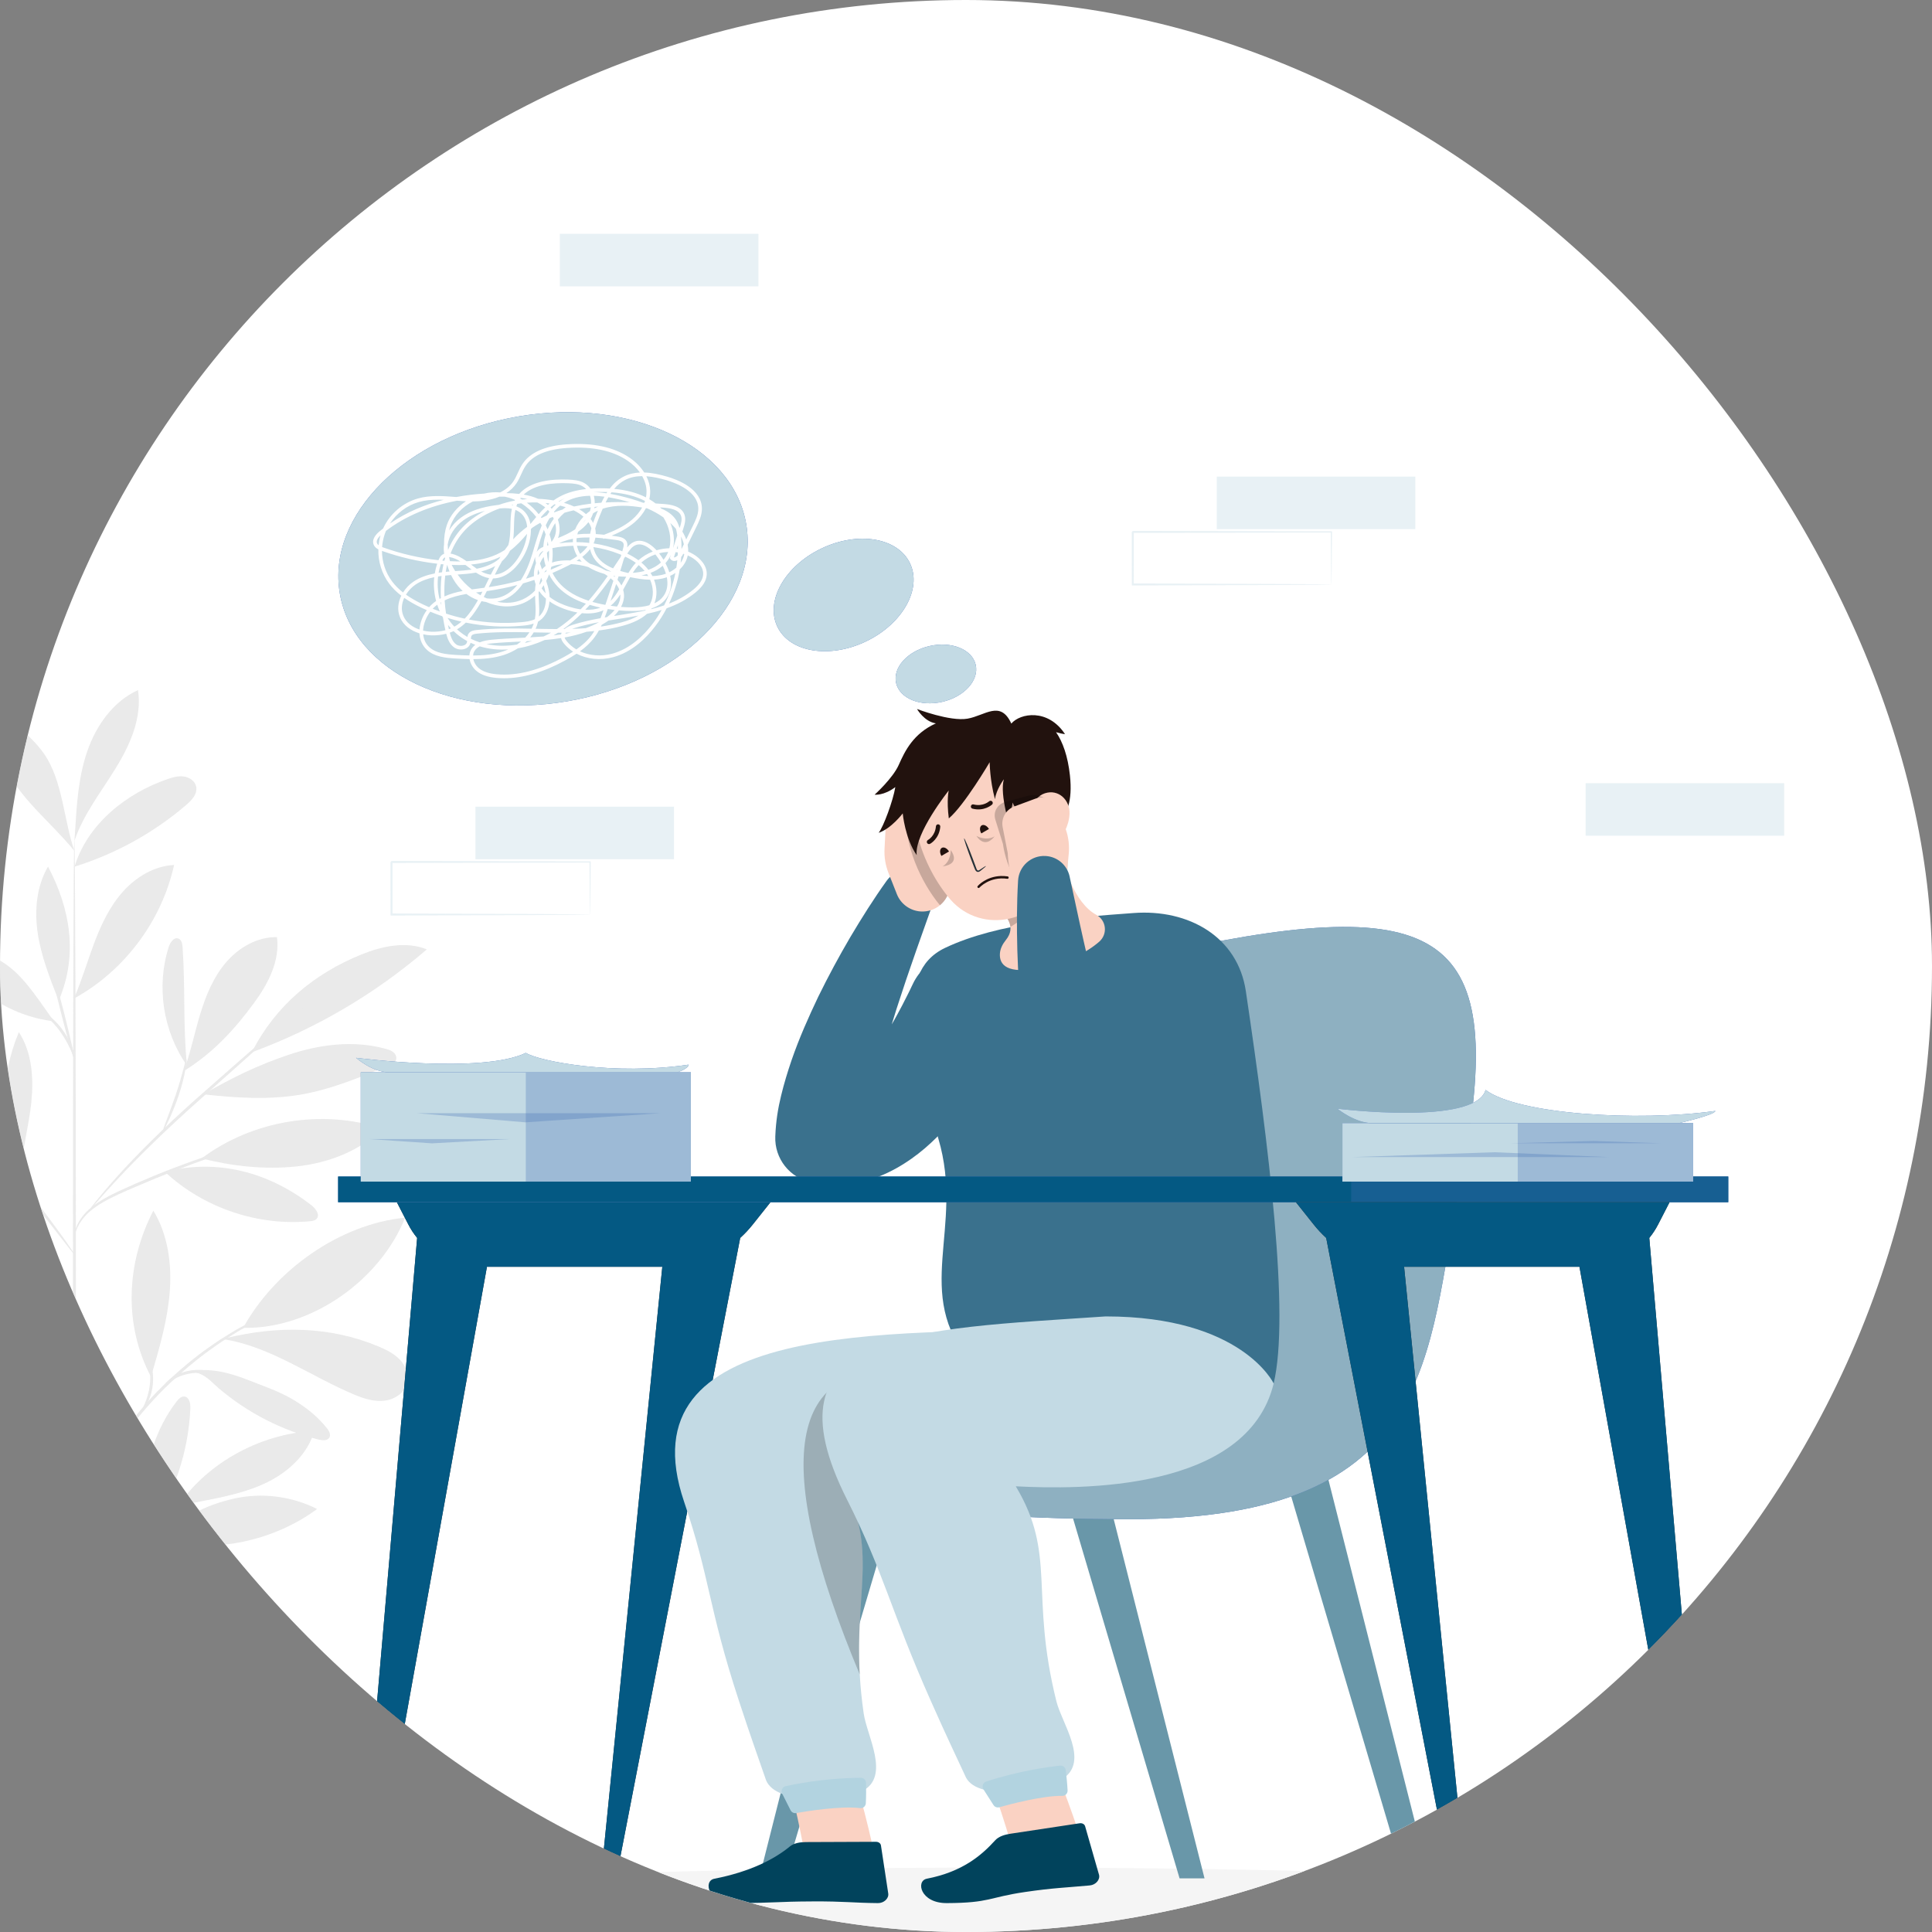<svg width="48" height="48" viewBox="0 0 48 48" fill="none" xmlns="http://www.w3.org/2000/svg">
<rect x="0" y="0" width="48" height="48" fill="#808080" stroke="none"/>
<g clip-path="url(#clip0_1141_49278)">
<rect width="48" height="48" rx="24" fill="white"/>
<g clip-path="url(#clip1_1141_49278)">
<g clip-path="url(#clip2_1141_49278)">
<g opacity="0.38">
<path d="M35.163 11.841H30.23V13.146H35.163V11.841Z" fill="#C3DAE4"/>
</g>
<path d="M35.072 25.5H30.139V26.805H35.072V25.5Z" fill="#F5F5F5"/>
<g opacity="0.38">
<path d="M44.327 19.457H39.394V20.763H44.327V19.457Z" fill="#C3DAE4"/>
</g>
<g opacity="0.38">
<path d="M18.843 5.809H13.909V7.114H18.843V5.809Z" fill="#C3DAE4"/>
</g>
<g opacity="0.38">
<path d="M33.077 14.521C33.077 14.521 33.077 14.512 33.076 14.497C33.076 14.48 33.075 14.458 33.074 14.43C33.073 14.369 33.072 14.283 33.071 14.173C33.069 13.948 33.066 13.624 33.062 13.216L33.077 13.231C31.951 13.233 30.159 13.236 28.144 13.241C28.155 13.229 28.118 13.265 28.169 13.216V13.216V13.216V13.218V13.22V13.226V13.236V13.257V13.299V13.383C28.169 13.438 28.169 13.494 28.169 13.549C28.169 13.66 28.169 13.77 28.169 13.879C28.169 14.097 28.168 14.311 28.168 14.521L28.144 14.496C29.549 14.501 30.778 14.505 31.66 14.508C32.099 14.511 32.451 14.513 32.697 14.515C32.817 14.516 32.911 14.517 32.978 14.518C33.008 14.518 33.032 14.519 33.051 14.52C33.068 14.52 33.077 14.521 33.077 14.521C33.078 14.521 33.07 14.522 33.055 14.523C33.036 14.523 33.013 14.524 32.984 14.524C32.919 14.525 32.827 14.526 32.709 14.528C32.465 14.529 32.114 14.532 31.677 14.535C30.791 14.537 29.556 14.541 28.144 14.546H28.12V14.521C28.12 14.312 28.119 14.097 28.119 13.879C28.119 13.77 28.119 13.661 28.119 13.55C28.119 13.495 28.119 13.439 28.119 13.383V13.3V13.258V13.237V13.226V13.221V13.218V13.217V13.216V13.216C28.169 13.166 28.133 13.202 28.145 13.191C30.16 13.195 31.952 13.198 33.078 13.2H33.094V13.216C33.09 13.628 33.087 13.955 33.085 14.182C33.084 14.291 33.083 14.375 33.082 14.436C33.081 14.462 33.081 14.483 33.08 14.5C33.078 14.514 33.078 14.521 33.077 14.521Z" fill="#C3DAE4"/>
</g>
<g opacity="0.69">
<path d="M-0.065 37.479C-0.371 36.5 -0.39 35.433 -0.12 34.444C-0.013 34.054 0.167 33.643 0.528 33.46C0.559 33.444 0.595 33.43 0.627 33.442C0.658 33.454 0.675 33.485 0.69 33.515C0.818 33.783 0.855 34.088 0.842 34.385C0.829 34.683 0.767 34.976 0.706 35.267C0.592 35.805 0.531 36.384 0.236 36.849C0.166 36.959 0.104 37.078 0.048 37.196C-0.008 37.314 -0.009 37.356 -0.06 37.449" fill="#E0E0E0"/>
<path d="M3.699 38.04C3.42 36.979 3.716 35.693 4.385 34.823C4.434 34.759 4.5 34.69 4.58 34.697C4.703 34.709 4.735 34.873 4.729 34.996C4.681 36.081 4.32 37.149 3.699 38.04Z" fill="#E0E0E0"/>
<path d="M4.038 38.272C5.327 38.607 6.806 38.281 7.878 37.491C7.243 37.169 6.493 37.077 5.799 37.236C5.105 37.394 4.47 37.705 4.038 38.272Z" fill="#E0E0E0"/>
<path d="M4.325 37.565C5.047 36.389 6.431 35.62 7.81 35.55C7.651 36.111 7.191 36.547 6.671 36.81C6.151 37.074 5.57 37.188 4.998 37.3C4.775 37.343 4.47 37.39 4.325 37.565Z" fill="#E0E0E0"/>
<path d="M3.771 34.137C3.967 33.468 4.163 32.792 4.217 32.096C4.271 31.401 4.172 30.675 3.81 30.078C3.136 31.383 3.068 32.907 3.751 34.207" fill="#E0E0E0"/>
<path d="M6.041 32.99C6.829 31.557 8.438 30.413 10.066 30.252C9.438 31.816 7.725 33.024 6.041 32.99Z" fill="#E0E0E0"/>
<path d="M5.545 33.271C6.721 33.45 7.723 34.201 8.822 34.657C9.057 34.754 9.31 34.832 9.563 34.798C9.815 34.765 10.064 34.596 10.12 34.348C10.168 34.142 10.074 33.924 9.926 33.773C9.778 33.621 9.583 33.527 9.388 33.446C8.191 32.948 6.907 32.936 5.646 33.238" fill="#E0E0E0"/>
<path d="M4.864 34.096C5.13 34.172 5.222 34.31 5.432 34.489C6.147 35.099 7.006 35.539 7.917 35.766C8.012 35.789 8.137 35.799 8.184 35.713C8.225 35.638 8.173 35.547 8.119 35.48C7.737 35.002 7.192 34.676 6.619 34.462C6.046 34.248 5.549 33.991 4.864 34.046" fill="#E0E0E0"/>
<path d="M4.097 29.114C5.053 30.007 6.4 30.465 7.702 30.341C7.761 30.335 7.826 30.326 7.866 30.282C7.957 30.183 7.848 30.031 7.742 29.948C6.682 29.122 5.398 28.779 4.097 29.114Z" fill="#E0E0E0"/>
<path d="M5.007 28.781C6.271 27.833 8.004 27.547 9.506 28.039C8.939 28.597 8.153 28.897 7.362 28.98C6.571 29.062 5.778 28.975 5.007 28.781Z" fill="#E0E0E0"/>
<path d="M4.646 26.492C4.542 25.434 4.609 24.599 4.536 23.536C4.53 23.451 4.512 23.349 4.432 23.318C4.322 23.276 4.23 23.412 4.193 23.524C3.878 24.504 4.05 25.628 4.644 26.469" fill="#E0E0E0"/>
<path d="M4.568 26.609C5.286 26.165 5.823 25.586 6.321 24.905C6.667 24.431 6.959 23.864 6.88 23.283C6.394 23.273 5.932 23.541 5.615 23.911C5.299 24.28 5.111 24.742 4.971 25.207C4.831 25.673 4.733 26.151 4.568 26.609Z" fill="#E0E0E0"/>
<path d="M6.291 26.13C7.865 25.548 9.333 24.682 10.604 23.587C10.089 23.38 9.499 23.504 8.984 23.712C7.807 24.187 6.846 24.988 6.269 26.119" fill="#E0E0E0"/>
<path d="M5.053 27.188C5.849 27.275 6.658 27.331 7.448 27.199C8.224 27.069 8.958 26.762 9.684 26.456C9.744 26.431 9.81 26.4 9.836 26.341C9.864 26.276 9.834 26.197 9.781 26.15C9.729 26.102 9.659 26.08 9.591 26.06C8.802 25.84 7.951 25.943 7.174 26.205C6.398 26.466 5.762 26.777 5.053 27.188Z" fill="#E0E0E0"/>
<path d="M0.506 29.15C-0.037 28.054 -0.002 26.774 0.468 25.644C0.798 26.148 0.838 26.788 0.778 27.387C0.718 27.986 0.535 28.603 0.523 29.204" fill="#E0E0E0"/>
<path d="M1.848 24.783C2.04 24.335 2.176 23.866 2.348 23.41C2.521 22.955 2.735 22.507 3.061 22.145C3.388 21.783 3.839 21.514 4.325 21.49C4.021 22.869 3.105 24.101 1.873 24.789" fill="#E0E0E0"/>
<path d="M1.34 25.374C1.021 24.936 0.654 24.341 0.222 24.014C-0.21 23.687 -0.773 23.488 -1.3 23.614C-0.764 24.573 0.249 25.248 1.34 25.374Z" fill="#E0E0E0"/>
<path d="M1.442 24.819C1.233 24.289 1.023 23.753 0.938 23.189C0.854 22.625 0.905 22.023 1.193 21.531C1.753 22.59 1.934 23.727 1.47 24.831" fill="#E0E0E0"/>
<path d="M1.853 21.531C2.17 20.481 3.131 19.709 4.169 19.354C4.299 19.309 4.438 19.272 4.575 19.293C4.711 19.314 4.845 19.408 4.874 19.543C4.912 19.721 4.764 19.881 4.625 20C3.818 20.691 2.868 21.216 1.853 21.531Z" fill="#E0E0E0"/>
<path d="M1.864 20.673C1.905 19.996 1.947 19.309 2.167 18.669C2.387 18.027 2.811 17.426 3.429 17.145C3.533 17.828 3.232 18.509 2.868 19.097C2.505 19.685 2.066 20.241 1.848 20.896" fill="#E0E0E0"/>
<path d="M1.847 21.139C1.585 20.374 1.558 19.402 1.1 18.736C0.78 18.27 0.267 17.952 -0.009 17.459C-0.192 17.92 -0.136 18.451 0.055 18.908C0.247 19.366 0.564 19.76 0.903 20.122C1.242 20.484 1.532 20.756 1.847 21.139Z" fill="#E0E0E0"/>
<path d="M1.852 43.667C1.832 43.667 1.814 38.564 1.813 32.27C1.811 25.974 1.826 20.872 1.847 20.872C1.867 20.872 1.885 25.974 1.886 32.27C1.888 38.564 1.873 43.667 1.852 43.667Z" fill="#E0E0E0"/>
<path d="M6.312 28.38C6.313 28.385 6.245 28.411 6.12 28.452C5.982 28.499 5.805 28.559 5.592 28.631C5.146 28.782 4.535 29.002 3.871 29.274C3.214 29.556 2.594 29.785 2.241 30.091C2.065 30.242 1.963 30.405 1.913 30.524C1.863 30.644 1.854 30.717 1.847 30.716C1.845 30.716 1.845 30.697 1.849 30.663C1.855 30.628 1.864 30.577 1.887 30.514C1.93 30.388 2.028 30.213 2.206 30.052C2.384 29.89 2.631 29.745 2.913 29.612C3.197 29.48 3.51 29.343 3.843 29.206C4.509 28.933 5.125 28.72 5.575 28.581C5.8 28.511 5.984 28.459 6.111 28.425C6.239 28.392 6.31 28.376 6.312 28.38Z" fill="#E0E0E0"/>
<path d="M7.774 24.79C7.776 24.792 7.757 24.812 7.72 24.847C7.677 24.888 7.622 24.939 7.557 25.001C7.405 25.139 7.197 25.327 6.945 25.556C6.417 26.027 5.702 26.664 4.911 27.368C4.117 28.075 3.43 28.751 2.954 29.259C2.716 29.513 2.529 29.724 2.401 29.871C2.341 29.939 2.292 29.995 2.253 30.04C2.218 30.078 2.199 30.097 2.197 30.096C2.195 30.094 2.21 30.072 2.241 30.03C2.272 29.989 2.317 29.928 2.378 29.852C2.5 29.7 2.682 29.484 2.916 29.224C3.383 28.705 4.065 28.021 4.861 27.313C5.658 26.608 6.383 25.974 6.91 25.518C7.169 25.296 7.381 25.114 7.537 24.98C7.607 24.922 7.664 24.875 7.71 24.837C7.75 24.804 7.772 24.788 7.774 24.79Z" fill="#E0E0E0"/>
<path d="M4.053 28.087C4.032 28.078 4.197 27.695 4.363 27.21C4.529 26.726 4.608 26.317 4.629 26.32C4.649 26.322 4.602 26.743 4.433 27.234C4.349 27.479 4.258 27.694 4.185 27.847C4.113 28 4.061 28.091 4.053 28.087Z" fill="#E0E0E0"/>
<path d="M1.857 31.176C1.853 31.179 1.809 31.128 1.735 31.033C1.652 30.927 1.547 30.792 1.421 30.631C1.158 30.291 0.794 29.821 0.386 29.307C-0.023 28.793 -0.398 28.331 -0.669 27.997C-0.797 27.839 -0.905 27.706 -0.99 27.601C-1.064 27.507 -1.104 27.453 -1.1 27.449C-1.096 27.446 -1.05 27.493 -0.968 27.582C-0.886 27.671 -0.771 27.801 -0.629 27.964C-0.347 28.289 0.035 28.746 0.444 29.261C0.852 29.776 1.21 30.252 1.463 30.6C1.59 30.774 1.69 30.916 1.758 31.017C1.825 31.116 1.861 31.172 1.857 31.176Z" fill="#E0E0E0"/>
<path d="M0.88 29.921C0.868 29.933 0.607 29.624 0.47 29.154C0.369 28.822 0.365 28.519 0.377 28.381L0.409 28.383C0.395 28.442 0.384 28.473 0.378 28.473C0.373 28.472 0.372 28.439 0.377 28.378L0.409 28.381C0.421 28.518 0.442 28.811 0.54 29.133C0.673 29.588 0.899 29.908 0.88 29.921Z" fill="#E0E0E0"/>
<path d="M1.847 26.32C1.828 26.325 1.685 25.828 1.528 25.21C1.371 24.592 1.26 24.087 1.28 24.082C1.299 24.077 1.442 24.574 1.599 25.192C1.756 25.81 1.867 26.315 1.847 26.32Z" fill="#E0E0E0"/>
<path d="M1.867 26.32C1.845 26.327 1.753 25.995 1.513 25.655C1.279 25.309 0.98 25.135 0.992 25.118C0.996 25.11 1.078 25.14 1.193 25.221C1.308 25.301 1.451 25.437 1.573 25.613C1.823 25.967 1.885 26.319 1.867 26.32Z" fill="#E0E0E0"/>
<path d="M1.852 40.946C1.844 40.947 1.829 40.824 1.772 40.607C1.715 40.39 1.608 40.083 1.431 39.723C1.078 39.003 0.436 38.089 -0.379 37.174C-0.783 36.713 -1.175 36.277 -1.507 35.86C-1.84 35.444 -2.114 35.047 -2.314 34.696C-2.515 34.346 -2.645 34.045 -2.722 33.833C-2.759 33.726 -2.787 33.644 -2.802 33.586C-2.818 33.529 -2.825 33.498 -2.823 33.498C-2.816 33.496 -2.779 33.615 -2.695 33.823C-2.611 34.031 -2.474 34.326 -2.269 34.67C-2.065 35.015 -1.789 35.406 -1.455 35.818C-1.121 36.23 -0.728 36.663 -0.324 37.126C0.494 38.043 1.134 38.968 1.477 39.7C1.65 40.066 1.751 40.379 1.799 40.599C1.823 40.71 1.839 40.796 1.844 40.855C1.852 40.915 1.855 40.946 1.852 40.946Z" fill="#E0E0E0"/>
<path d="M5.882 36.395C5.884 36.4 5.808 36.439 5.671 36.513C5.536 36.589 5.344 36.707 5.123 36.876C4.903 37.044 4.656 37.265 4.404 37.532C4.151 37.798 3.891 38.108 3.625 38.44C3.095 39.106 2.598 39.695 2.301 40.166C2.15 40.399 2.04 40.596 1.968 40.734C1.896 40.871 1.857 40.949 1.852 40.946C1.85 40.945 1.856 40.924 1.872 40.886C1.887 40.848 1.908 40.791 1.943 40.721C2.007 40.578 2.11 40.376 2.257 40.138C2.545 39.656 3.038 39.059 3.568 38.394C3.834 38.061 4.097 37.751 4.355 37.484C4.612 37.219 4.865 36.999 5.092 36.833C5.319 36.668 5.517 36.556 5.658 36.487C5.728 36.452 5.785 36.431 5.823 36.415C5.861 36.399 5.881 36.392 5.882 36.395Z" fill="#E0E0E0"/>
<path d="M5.962 37.871C5.962 37.882 5.791 37.903 5.515 37.936C5.24 37.972 4.858 38.017 4.457 38.145C4.057 38.275 3.725 38.473 3.509 38.642C3.29 38.811 3.187 38.95 3.177 38.942C3.174 38.94 3.195 38.902 3.243 38.84C3.291 38.777 3.369 38.693 3.476 38.601C3.689 38.418 4.024 38.208 4.434 38.074C4.845 37.944 5.233 37.907 5.51 37.884C5.788 37.864 5.961 37.862 5.962 37.871Z" fill="#E0E0E0"/>
<path d="M3.307 38.78C3.283 38.767 3.484 38.459 3.64 38.046C3.787 37.629 3.821 37.264 3.847 37.267C3.857 37.269 3.857 37.36 3.84 37.507C3.823 37.653 3.787 37.857 3.71 38.072C3.632 38.286 3.529 38.464 3.451 38.589C3.371 38.713 3.315 38.785 3.307 38.78Z" fill="#E0E0E0"/>
<path d="M7.187 32.43C7.188 32.432 7.164 32.446 7.116 32.468C7.06 32.493 6.991 32.525 6.906 32.564C6.814 32.603 6.702 32.653 6.577 32.719C6.451 32.784 6.304 32.851 6.15 32.943C6.073 32.988 5.991 33.033 5.907 33.082C5.822 33.13 5.739 33.188 5.65 33.244C5.47 33.352 5.29 33.487 5.098 33.624C4.723 33.908 4.328 34.246 3.948 34.636C3.571 35.029 3.247 35.436 2.975 35.82C2.845 36.017 2.717 36.201 2.614 36.384C2.562 36.475 2.507 36.561 2.461 36.647C2.417 36.733 2.373 36.816 2.331 36.895C2.245 37.051 2.182 37.2 2.122 37.328C2.06 37.456 2.014 37.569 1.977 37.663C1.942 37.749 1.913 37.82 1.889 37.876C1.869 37.924 1.857 37.949 1.854 37.948C1.852 37.948 1.859 37.921 1.875 37.871C1.895 37.813 1.92 37.741 1.951 37.652C1.983 37.557 2.025 37.442 2.084 37.312C2.141 37.181 2.201 37.03 2.285 36.871C2.325 36.791 2.367 36.707 2.411 36.619C2.456 36.532 2.51 36.445 2.561 36.353C2.663 36.167 2.789 35.98 2.919 35.781C3.19 35.391 3.515 34.98 3.895 34.584C4.278 34.191 4.677 33.852 5.058 33.568C5.253 33.432 5.435 33.298 5.617 33.191C5.708 33.136 5.793 33.08 5.878 33.032C5.964 32.985 6.047 32.94 6.126 32.897C6.281 32.807 6.431 32.743 6.56 32.681C6.688 32.618 6.801 32.572 6.895 32.536C6.983 32.503 7.054 32.476 7.111 32.454C7.16 32.436 7.186 32.428 7.187 32.43Z" fill="#E0E0E0"/>
<path d="M3.998 34.567C3.991 34.566 4.027 34.442 4.173 34.306C4.316 34.17 4.577 34.044 4.88 34.035C5.182 34.027 5.444 34.111 5.624 34.18C5.804 34.251 5.909 34.308 5.905 34.316C5.901 34.327 5.788 34.286 5.607 34.229C5.425 34.173 5.169 34.1 4.883 34.108C4.597 34.117 4.351 34.227 4.208 34.345C4.061 34.463 4.009 34.574 3.998 34.567Z" fill="#E0E0E0"/>
<path d="M3.521 35.059C3.501 35.048 3.681 34.784 3.722 34.406C3.769 34.029 3.654 33.731 3.677 33.725C3.685 33.721 3.725 33.791 3.759 33.915C3.794 34.039 3.817 34.219 3.795 34.415C3.772 34.612 3.708 34.781 3.646 34.893C3.583 35.006 3.528 35.064 3.521 35.059Z" fill="#E0E0E0"/>
</g>
<g opacity="0.69">
<path d="M-1.322 42.156C-1.212 44.107 -0.624 46.09 0.28 48.095H4.21C5.072 46.11 5.62 44.129 5.716 42.156H-1.322Z" fill="#E0E0E0"/>
</g>
<g opacity="0.69">
<path d="M4.729 44.833C4.729 44.854 3.435 44.87 1.839 44.87C0.242 44.87 -1.052 44.854 -1.052 44.833C-1.052 44.813 0.242 44.796 1.839 44.796C3.435 44.796 4.729 44.813 4.729 44.833Z" fill="#FBFBFB"/>
</g>
<g opacity="0.69">
<path d="M4.641 45.54C4.641 45.56 3.428 45.577 1.931 45.577C0.435 45.577 -0.778 45.56 -0.778 45.54C-0.778 45.519 0.435 45.503 1.931 45.503C3.428 45.503 4.641 45.519 4.641 45.54Z" fill="#FBFBFB"/>
</g>
<g opacity="0.69">
<path d="M-0.008 42.958C0.012 42.958 0.029 43.363 0.029 43.863C0.029 44.363 0.012 44.768 -0.008 44.768C-0.028 44.768 -0.045 44.363 -0.045 43.863C-0.045 43.363 -0.028 42.958 -0.008 42.958Z" fill="#FBFBFB"/>
</g>
<g opacity="0.69">
<path d="M5.241 42.958C5.241 42.978 3.724 42.995 1.851 42.995C-0.022 42.995 -1.539 42.978 -1.539 42.958C-1.539 42.937 -0.021 42.921 1.851 42.921C3.723 42.921 5.241 42.937 5.241 42.958Z" fill="#FBFBFB"/>
</g>
<path d="M24.903 48.731C35.934 48.731 44.876 48.209 44.876 47.565C44.876 46.921 35.934 46.399 24.903 46.399C13.873 46.399 4.931 46.921 4.931 47.565C4.931 48.209 13.873 48.731 24.903 48.731Z" fill="#F5F5F5"/>
<path d="M14.095 17.423C16.883 16.947 18.873 14.977 18.539 13.022C18.206 11.068 15.675 9.869 12.887 10.345C10.099 10.821 8.109 12.792 8.443 14.746C8.777 16.701 11.307 17.899 14.095 17.423Z" fill="#436EB6"/>
<path d="M14.095 17.423C16.883 16.947 18.873 14.977 18.539 13.022C18.206 11.068 15.675 9.869 12.887 10.345C10.099 10.821 8.109 12.792 8.443 14.746C8.777 16.701 11.307 17.899 14.095 17.423Z" fill="#C3DAE4"/>
<path d="M22.608 13.994C22.913 14.632 22.422 15.502 21.513 15.937C20.603 16.371 19.618 16.207 19.313 15.569C19.008 14.931 19.499 14.061 20.409 13.627C21.319 13.192 22.304 13.357 22.608 13.994Z" fill="#436EB6"/>
<path d="M22.608 13.994C22.913 14.632 22.422 15.502 21.513 15.937C20.603 16.371 19.618 16.207 19.313 15.569C19.008 14.931 19.499 14.061 20.409 13.627C21.319 13.192 22.304 13.357 22.608 13.994Z" fill="#C3DAE4"/>
<path d="M24.241 16.516C24.329 16.899 23.958 17.311 23.412 17.437C22.866 17.563 22.352 17.354 22.264 16.971C22.176 16.588 22.547 16.176 23.093 16.051C23.639 15.925 24.153 16.134 24.241 16.516Z" fill="#436EB6"/>
<path d="M24.241 16.516C24.329 16.899 23.958 17.311 23.412 17.437C22.866 17.563 22.352 17.354 22.264 16.971C22.176 16.588 22.547 16.176 23.093 16.051C23.639 15.925 24.153 16.134 24.241 16.516Z" fill="#C3DAE4"/>
<path d="M12.525 16.851C12.461 16.851 12.398 16.848 12.335 16.843C12.111 16.822 11.945 16.763 11.828 16.661C11.749 16.592 11.685 16.487 11.666 16.375C11.551 16.373 11.434 16.367 11.317 16.36C11.059 16.345 10.792 16.316 10.605 16.144C10.493 16.04 10.43 15.898 10.421 15.735C10.217 15.672 10.022 15.545 9.936 15.331C9.864 15.153 9.89 14.964 9.97 14.8C9.849 14.707 9.75 14.608 9.669 14.5C9.486 14.256 9.393 13.951 9.4 13.649C9.349 13.622 9.306 13.586 9.283 13.532C9.242 13.431 9.294 13.313 9.431 13.2C9.46 13.177 9.489 13.154 9.518 13.131C9.68 12.774 10 12.495 10.378 12.386C10.686 12.298 11.009 12.323 11.322 12.347C11.327 12.347 11.333 12.348 11.338 12.348C11.576 12.303 11.809 12.276 12.029 12.263C12.158 12.233 12.293 12.223 12.425 12.234C12.555 12.171 12.673 12.082 12.758 11.954C12.8 11.89 12.832 11.82 12.866 11.746C12.9 11.672 12.934 11.596 12.981 11.527C13.172 11.239 13.544 11.075 14.087 11.039C14.733 10.997 15.255 11.108 15.64 11.37C15.793 11.474 15.918 11.601 16.005 11.739C16.205 11.745 16.402 11.792 16.574 11.842C16.835 11.917 17.441 12.146 17.439 12.643C17.438 12.808 17.365 12.959 17.3 13.092L17.084 13.534C17.095 13.592 17.1 13.649 17.097 13.705C17.137 13.722 17.178 13.742 17.217 13.764C17.391 13.864 17.573 14.052 17.558 14.28C17.549 14.429 17.46 14.572 17.286 14.715C17.068 14.895 16.823 15.02 16.562 15.113C16.479 15.272 16.383 15.424 16.273 15.567C16.062 15.843 15.71 16.2 15.231 16.328C14.915 16.414 14.586 16.377 14.324 16.241C14.232 16.302 14.14 16.355 14.057 16.4C13.51 16.7 12.995 16.851 12.525 16.851ZM11.759 16.376C11.777 16.46 11.825 16.54 11.887 16.593C11.989 16.682 12.138 16.734 12.343 16.752C12.845 16.798 13.407 16.653 14.015 16.321C14.085 16.283 14.161 16.239 14.238 16.19C14.153 16.135 14.078 16.068 14.014 15.992C13.985 15.956 13.951 15.909 13.939 15.853C13.805 15.874 13.669 15.889 13.532 15.901C13.325 15.996 13.099 16.068 12.867 16.107C12.754 16.179 12.635 16.234 12.523 16.271C12.276 16.351 12.021 16.375 11.759 16.376ZM11.92 16.058C11.862 16.087 11.814 16.127 11.783 16.183C11.765 16.215 11.756 16.25 11.753 16.286C12.009 16.285 12.258 16.263 12.495 16.185C12.538 16.171 12.581 16.154 12.625 16.135C12.387 16.15 12.147 16.128 11.92 16.058ZM10.514 15.759C10.524 15.864 10.562 15.982 10.666 16.078C10.831 16.23 11.081 16.256 11.322 16.271C11.436 16.277 11.55 16.283 11.662 16.285C11.665 16.235 11.678 16.186 11.704 16.14C11.731 16.091 11.767 16.052 11.809 16.02C11.769 16.005 11.73 15.988 11.691 15.97C11.69 15.975 11.689 15.979 11.687 15.983C11.668 16.049 11.618 16.099 11.546 16.122C11.454 16.152 11.347 16.135 11.273 16.078C11.166 15.997 11.118 15.868 11.086 15.745C10.97 15.776 10.843 15.789 10.713 15.785C10.651 15.783 10.582 15.775 10.514 15.759ZM14.41 16.182C14.645 16.29 14.933 16.316 15.21 16.241C15.664 16.118 16.001 15.777 16.203 15.512C16.29 15.399 16.369 15.279 16.438 15.155C16.319 15.192 16.197 15.223 16.073 15.251C15.935 15.377 15.737 15.475 15.474 15.547C15.278 15.601 15.079 15.639 14.879 15.664C14.847 15.723 14.811 15.779 14.771 15.833C14.669 15.972 14.541 16.086 14.41 16.182ZM14.028 15.838C14.037 15.874 14.062 15.908 14.084 15.934C14.149 16.014 14.23 16.081 14.32 16.135C14.458 16.038 14.594 15.922 14.698 15.78C14.723 15.747 14.745 15.713 14.766 15.678C14.701 15.685 14.637 15.691 14.572 15.696C14.397 15.759 14.214 15.805 14.028 15.838ZM11.174 15.719C11.202 15.828 11.243 15.941 11.329 16.007C11.378 16.045 11.456 16.057 11.518 16.036C11.549 16.026 11.588 16.005 11.601 15.958C11.604 15.948 11.605 15.938 11.606 15.927C11.515 15.877 11.427 15.817 11.344 15.748C11.318 15.726 11.293 15.704 11.27 15.681C11.239 15.695 11.207 15.707 11.174 15.719ZM12.088 16.003C12.332 16.055 12.59 16.055 12.843 16.015C12.878 15.991 12.913 15.965 12.946 15.938C12.935 15.938 12.925 15.939 12.914 15.94C12.69 15.951 12.457 15.962 12.234 15.983C12.186 15.988 12.137 15.994 12.088 16.003ZM13.087 15.931C13.072 15.946 13.056 15.96 13.04 15.975C13.102 15.96 13.163 15.943 13.223 15.923C13.178 15.926 13.133 15.928 13.087 15.931ZM11.7 15.871C11.771 15.906 11.844 15.935 11.919 15.959C12.016 15.919 12.126 15.902 12.225 15.893C12.45 15.871 12.684 15.86 12.909 15.849C12.955 15.847 13.002 15.844 13.048 15.842C13.087 15.801 13.122 15.757 13.154 15.709C12.722 15.701 12.279 15.698 11.849 15.743C11.793 15.749 11.74 15.759 11.717 15.793C11.703 15.812 11.701 15.839 11.7 15.871ZM13.26 15.711C13.234 15.755 13.205 15.796 13.173 15.835C13.284 15.829 13.396 15.822 13.506 15.813C13.569 15.784 13.631 15.752 13.69 15.719C13.559 15.717 13.428 15.715 13.297 15.712C13.285 15.711 13.272 15.711 13.26 15.711ZM11.354 15.636C11.37 15.65 11.386 15.664 11.402 15.678C11.469 15.734 11.539 15.783 11.612 15.825C11.616 15.797 11.624 15.768 11.642 15.742C11.685 15.677 11.762 15.661 11.839 15.653C12.292 15.605 12.756 15.611 13.207 15.62C13.228 15.579 13.245 15.537 13.26 15.493C13.162 15.527 13.058 15.539 12.963 15.547C12.497 15.589 12.028 15.562 11.573 15.468C11.508 15.531 11.435 15.588 11.354 15.636ZM13.863 15.72C13.858 15.723 13.853 15.726 13.847 15.729C13.816 15.749 13.785 15.768 13.752 15.787C13.815 15.78 13.877 15.771 13.939 15.761C13.942 15.747 13.947 15.733 13.954 15.719C13.924 15.72 13.893 15.72 13.863 15.72ZM14.064 15.718C14.057 15.726 14.05 15.734 14.045 15.743C14.089 15.734 14.133 15.725 14.177 15.716C14.139 15.717 14.101 15.718 14.064 15.718ZM10.511 15.667C10.582 15.684 10.652 15.692 10.717 15.695C10.84 15.699 10.957 15.686 11.066 15.658C11.045 15.562 11.023 15.456 11.005 15.341C10.998 15.331 10.992 15.32 10.986 15.309C10.886 15.275 10.787 15.238 10.69 15.197C10.589 15.33 10.524 15.493 10.512 15.65C10.512 15.655 10.512 15.661 10.511 15.667ZM10.043 14.854C9.979 14.993 9.96 15.15 10.02 15.297C10.091 15.474 10.251 15.583 10.422 15.641C10.435 15.472 10.501 15.302 10.604 15.159C10.559 15.14 10.515 15.12 10.471 15.099C10.306 15.02 10.165 14.94 10.043 14.854ZM11.13 15.526C11.137 15.562 11.145 15.597 11.153 15.631C11.169 15.624 11.186 15.618 11.202 15.611C11.178 15.584 11.153 15.555 11.13 15.526ZM13.307 15.622C13.482 15.625 13.659 15.629 13.836 15.629C14.02 15.508 14.189 15.369 14.345 15.218C14.27 15.204 14.191 15.185 14.11 15.159C13.984 15.12 13.809 15.052 13.652 14.941C13.637 15.12 13.569 15.302 13.412 15.416C13.398 15.426 13.383 15.435 13.368 15.444C13.354 15.507 13.333 15.566 13.307 15.622ZM14.458 15.234C14.315 15.376 14.162 15.509 13.996 15.628C14.006 15.628 14.017 15.628 14.027 15.628C14.076 15.586 14.145 15.55 14.229 15.523C14.453 15.452 14.686 15.401 14.92 15.359C14.945 15.296 14.969 15.23 14.993 15.162C14.841 15.231 14.661 15.255 14.458 15.234ZM14.879 15.459C14.667 15.498 14.457 15.545 14.257 15.609C14.247 15.612 14.232 15.618 14.215 15.624C14.328 15.621 14.441 15.616 14.553 15.607C14.665 15.566 14.774 15.517 14.879 15.46C14.879 15.459 14.879 15.459 14.879 15.459ZM11.12 15.352C11.169 15.43 11.225 15.503 11.288 15.569C11.352 15.534 11.41 15.492 11.465 15.445C11.349 15.419 11.233 15.387 11.12 15.352ZM14.95 15.524C14.943 15.538 14.936 15.552 14.93 15.567C15.105 15.542 15.279 15.507 15.451 15.46C15.615 15.415 15.753 15.36 15.863 15.294C15.697 15.325 15.529 15.351 15.363 15.378C15.281 15.391 15.199 15.403 15.117 15.417C15.099 15.43 15.08 15.443 15.062 15.455C15.025 15.479 14.987 15.502 14.95 15.524ZM11.649 15.392C12.077 15.474 12.517 15.497 12.955 15.458C13.064 15.448 13.185 15.433 13.289 15.384C13.315 15.243 13.308 15.098 13.299 14.946C13.297 14.896 13.294 14.847 13.293 14.798C13.213 14.869 13.125 14.928 13.03 14.972C12.722 15.113 12.384 15.086 12.074 14.956C12.037 14.951 12 14.944 11.963 14.935C11.951 14.956 11.939 14.977 11.927 14.998C11.86 15.115 11.768 15.259 11.649 15.392ZM11.082 15.245C11.233 15.295 11.388 15.336 11.545 15.37C11.678 15.235 11.777 15.077 11.85 14.952C11.858 14.938 11.866 14.924 11.874 14.909C11.774 14.874 11.676 14.823 11.587 14.757C11.398 14.79 11.214 14.836 11.047 14.916C11.054 15.03 11.066 15.14 11.082 15.245ZM15.1 15.131C15.095 15.144 15.09 15.157 15.086 15.171C15.066 15.229 15.045 15.286 15.024 15.341C15.043 15.338 15.062 15.335 15.08 15.332C15.139 15.288 15.209 15.228 15.27 15.155C15.213 15.148 15.156 15.14 15.1 15.131ZM13.382 14.707C13.382 14.719 13.382 14.729 13.382 14.74C13.382 14.807 13.386 14.874 13.389 14.941C13.396 15.065 13.403 15.192 13.389 15.318C13.516 15.208 13.562 15.033 13.564 14.873C13.502 14.82 13.445 14.759 13.398 14.69C13.392 14.696 13.387 14.702 13.382 14.707ZM15.375 15.165C15.341 15.213 15.301 15.259 15.254 15.303C15.286 15.299 15.318 15.294 15.349 15.289C15.581 15.252 15.809 15.216 16.029 15.169C16.035 15.163 16.041 15.157 16.046 15.151C15.947 15.17 15.836 15.18 15.713 15.18C15.601 15.18 15.488 15.175 15.375 15.165ZM10.75 15.124C10.809 15.148 10.869 15.171 10.928 15.193C10.903 15.138 10.882 15.081 10.863 15.024C10.823 15.053 10.785 15.087 10.75 15.124ZM14.541 15.149C14.667 15.155 14.797 15.142 14.917 15.096C14.883 15.089 14.85 15.081 14.818 15.073C14.761 15.059 14.706 15.044 14.652 15.028C14.616 15.07 14.579 15.11 14.541 15.149ZM13.654 14.83C13.813 14.956 14.003 15.031 14.137 15.073C14.223 15.1 14.322 15.125 14.425 15.139C14.47 15.093 14.514 15.046 14.557 14.999C14.266 14.899 14.039 14.764 13.868 14.588C13.776 14.494 13.7 14.387 13.641 14.271C13.62 14.327 13.597 14.38 13.57 14.432C13.599 14.519 13.625 14.607 13.641 14.699C13.648 14.741 13.653 14.785 13.654 14.83ZM16.193 15.113C16.188 15.12 16.183 15.127 16.178 15.135C16.288 15.107 16.395 15.077 16.499 15.041C16.629 14.787 16.723 14.514 16.78 14.235C16.74 14.262 16.697 14.286 16.651 14.307C16.693 14.499 16.676 14.692 16.561 14.856C16.478 14.974 16.355 15.059 16.193 15.113ZM15.429 15.079C15.524 15.086 15.618 15.09 15.713 15.09C15.875 15.089 16.016 15.072 16.134 15.037C16.143 15.023 16.151 15.008 16.158 14.993C16.244 14.819 16.238 14.602 16.152 14.403C15.979 14.401 15.81 14.371 15.656 14.339C15.625 14.393 15.595 14.447 15.566 14.501C15.539 14.552 15.511 14.603 15.482 14.653C15.493 14.691 15.501 14.731 15.503 14.772C15.509 14.875 15.483 14.979 15.429 15.079ZM10.086 14.774C10.206 14.858 10.345 14.939 10.509 15.017C10.56 15.041 10.61 15.064 10.662 15.086C10.711 15.029 10.767 14.979 10.828 14.937C10.83 14.935 10.833 14.934 10.835 14.932C10.785 14.739 10.768 14.538 10.788 14.34C10.625 14.374 10.464 14.43 10.322 14.525C10.232 14.587 10.148 14.674 10.086 14.774ZM15.171 15.05C15.224 15.058 15.277 15.064 15.33 15.07C15.384 14.984 15.418 14.886 15.412 14.777C15.412 14.775 15.412 14.772 15.412 14.769C15.344 14.874 15.267 14.972 15.171 15.05ZM10.945 14.97C10.951 14.992 10.958 15.013 10.966 15.034C10.963 15.01 10.961 14.986 10.96 14.961C10.955 14.964 10.95 14.967 10.945 14.97ZM14.718 14.954C14.757 14.965 14.797 14.976 14.839 14.986C14.905 15.002 14.973 15.016 15.04 15.028C15.108 14.83 15.175 14.63 15.239 14.429C15.217 14.407 15.194 14.386 15.17 14.367C15.028 14.569 14.879 14.767 14.718 14.954ZM16.888 14.148C16.838 14.441 16.749 14.727 16.622 14.996C16.84 14.911 17.044 14.799 17.23 14.645C17.384 14.518 17.462 14.397 17.47 14.274C17.482 14.087 17.325 13.928 17.174 13.843C17.145 13.827 17.116 13.812 17.087 13.799C17.084 13.813 17.081 13.827 17.077 13.841C17.046 13.955 16.979 14.06 16.888 14.148ZM16.249 14.401C16.326 14.599 16.331 14.811 16.258 14.99C16.356 14.944 16.432 14.882 16.487 14.804C16.583 14.668 16.599 14.505 16.567 14.342C16.529 14.355 16.49 14.366 16.45 14.375C16.383 14.389 16.316 14.398 16.249 14.401ZM12.35 14.95C12.565 14.996 12.786 14.984 12.992 14.89C13.104 14.839 13.205 14.764 13.293 14.672C13.295 14.617 13.3 14.565 13.308 14.516C13.302 14.5 13.297 14.484 13.292 14.467C13.286 14.447 13.281 14.427 13.277 14.407C13.183 14.438 13.089 14.468 12.994 14.495C12.837 14.725 12.649 14.869 12.428 14.932C12.402 14.939 12.376 14.945 12.35 14.95ZM15.308 14.51C15.263 14.651 15.216 14.792 15.169 14.932C15.252 14.85 15.32 14.751 15.383 14.643C15.365 14.595 15.338 14.55 15.308 14.51ZM13.726 14.235C13.78 14.342 13.85 14.44 13.933 14.525C14.101 14.697 14.328 14.829 14.623 14.925C14.792 14.731 14.949 14.524 15.098 14.312C15.068 14.29 15.04 14.272 15.015 14.258C14.872 14.219 14.735 14.163 14.617 14.088C14.478 14.047 14.334 14.022 14.189 14.015C14.172 14.024 14.154 14.033 14.137 14.042C14.002 14.111 13.865 14.176 13.726 14.235ZM10.884 14.323C10.862 14.508 10.875 14.698 10.92 14.88C10.931 14.874 10.943 14.867 10.954 14.861C10.945 14.683 10.949 14.497 10.97 14.31C10.941 14.314 10.912 14.318 10.884 14.323ZM12.095 14.867C12.2 14.88 12.305 14.873 12.403 14.845C12.573 14.796 12.723 14.693 12.853 14.534C12.616 14.596 12.376 14.645 12.133 14.68C12.12 14.681 12.107 14.683 12.095 14.685C12.07 14.734 12.045 14.783 12.019 14.832C12.044 14.845 12.069 14.856 12.095 14.867ZM11.062 14.3C11.04 14.475 11.036 14.65 11.042 14.818C11.185 14.754 11.338 14.712 11.495 14.682C11.48 14.668 11.466 14.655 11.452 14.641C11.354 14.542 11.272 14.422 11.206 14.287C11.159 14.29 11.111 14.294 11.062 14.3ZM11.828 14.72C11.865 14.745 11.902 14.768 11.939 14.79C11.955 14.76 11.97 14.73 11.986 14.7C11.969 14.702 11.952 14.704 11.935 14.707C11.899 14.711 11.864 14.716 11.828 14.72ZM13.457 14.616C13.486 14.661 13.519 14.703 13.556 14.741C13.554 14.732 13.553 14.723 13.551 14.714C13.541 14.655 13.526 14.596 13.509 14.539C13.493 14.565 13.475 14.591 13.457 14.616ZM9.49 13.687C9.491 13.958 9.578 14.228 9.742 14.446C9.815 14.544 9.905 14.635 10.014 14.72C10.082 14.611 10.174 14.517 10.273 14.451C10.431 14.344 10.613 14.283 10.802 14.247C10.815 14.165 10.835 14.084 10.862 14.005C10.394 13.951 9.934 13.844 9.49 13.687ZM11.369 14.275C11.467 14.412 11.588 14.538 11.723 14.644C11.79 14.634 11.857 14.626 11.923 14.617C11.961 14.612 11.998 14.607 12.035 14.602C12.065 14.542 12.094 14.483 12.122 14.424C12.132 14.403 12.142 14.383 12.152 14.363C12.032 14.344 11.925 14.291 11.825 14.226C11.674 14.253 11.52 14.265 11.369 14.275ZM12.249 14.371C12.233 14.401 12.218 14.432 12.204 14.463C12.184 14.504 12.164 14.546 12.143 14.587C12.412 14.547 12.678 14.491 12.938 14.417C13.049 14.247 13.144 14.029 13.225 13.762L13.261 13.641C13.319 13.442 13.379 13.24 13.46 13.054C13.448 13.032 13.436 13.01 13.423 12.989C13.353 13.028 13.283 13.07 13.216 13.117C13.207 13.127 13.199 13.138 13.19 13.148C13.193 13.317 13.151 13.494 13.092 13.642C12.94 14.015 12.626 14.371 12.249 14.371ZM15.341 14.405C15.378 14.447 15.412 14.495 15.439 14.546C15.455 14.517 15.471 14.487 15.487 14.458C15.51 14.415 15.534 14.371 15.558 14.328C15.521 14.328 15.485 14.327 15.447 14.325C15.421 14.323 15.395 14.322 15.369 14.319C15.36 14.348 15.351 14.377 15.341 14.405ZM13.401 14.507C13.404 14.514 13.406 14.52 13.409 14.527C13.432 14.494 13.453 14.46 13.472 14.425C13.463 14.401 13.454 14.377 13.445 14.352C13.425 14.403 13.411 14.455 13.401 14.507ZM13.297 13.832C13.231 14.045 13.154 14.227 13.067 14.379C13.133 14.359 13.2 14.337 13.265 14.315C13.258 14.203 13.278 14.093 13.318 13.989C13.304 13.939 13.294 13.885 13.297 13.832ZM15.238 14.304C15.249 14.313 15.26 14.323 15.27 14.332C15.272 14.324 15.275 14.317 15.277 14.31C15.264 14.308 15.251 14.306 15.238 14.304ZM16.163 14.233C16.179 14.259 16.195 14.286 16.209 14.312C16.284 14.311 16.358 14.302 16.431 14.286C16.47 14.278 16.508 14.267 16.545 14.253C16.525 14.187 16.497 14.12 16.465 14.056C16.381 14.13 16.28 14.189 16.163 14.233ZM15.935 14.296C15.993 14.303 16.05 14.309 16.105 14.312C16.095 14.295 16.085 14.279 16.074 14.263C16.03 14.276 15.983 14.287 15.935 14.296ZM13.369 14.146C13.36 14.191 13.355 14.237 13.356 14.283C13.365 14.28 13.373 14.277 13.382 14.274C13.388 14.261 13.395 14.248 13.402 14.236C13.39 14.206 13.379 14.176 13.369 14.146ZM12.472 13.943C12.409 14.052 12.35 14.165 12.294 14.278C12.61 14.25 12.874 13.936 13.007 13.607C13.05 13.503 13.083 13.382 13.095 13.262C12.967 13.415 12.83 13.563 12.671 13.683C12.665 13.695 12.659 13.708 12.652 13.721C12.608 13.802 12.547 13.877 12.472 13.943ZM11.955 14.198C12.026 14.236 12.101 14.265 12.181 14.275C12.186 14.276 12.19 14.276 12.194 14.277C12.229 14.205 12.266 14.134 12.303 14.063C12.262 14.086 12.218 14.107 12.172 14.127C12.101 14.156 12.028 14.18 11.955 14.198ZM15.41 14.185C15.479 14.206 15.548 14.223 15.611 14.237C15.662 14.154 15.717 14.073 15.782 14C15.787 13.995 15.792 13.989 15.797 13.984C15.72 13.928 15.632 13.877 15.534 13.83C15.524 13.846 15.514 13.861 15.503 13.876C15.473 13.979 15.442 14.082 15.41 14.185ZM15.869 14.04C15.862 14.046 15.856 14.053 15.85 14.06C15.802 14.113 15.76 14.171 15.721 14.232C15.818 14.225 15.918 14.211 16.016 14.185C15.973 14.134 15.924 14.085 15.869 14.04ZM10.954 14.015C10.929 14.084 10.91 14.156 10.897 14.229C10.925 14.225 10.954 14.221 10.982 14.218C10.991 14.152 11.004 14.086 11.018 14.021C10.998 14.019 10.976 14.017 10.954 14.015ZM13.585 14.152C13.56 14.173 13.538 14.197 13.519 14.222C13.536 14.216 13.553 14.209 13.569 14.202C13.575 14.185 13.58 14.169 13.585 14.152ZM16.533 13.991C16.571 14.064 16.604 14.141 16.628 14.218C16.693 14.187 16.752 14.147 16.804 14.102C16.814 14.041 16.822 13.98 16.827 13.918C16.806 13.929 16.784 13.936 16.762 13.938C16.718 13.941 16.68 13.922 16.654 13.885L16.641 13.867L16.668 13.784C16.638 13.851 16.599 13.914 16.549 13.972C16.543 13.979 16.538 13.984 16.533 13.991ZM11.109 14.032C11.095 14.09 11.084 14.148 11.075 14.207C11.106 14.204 11.137 14.202 11.168 14.199C11.146 14.145 11.126 14.09 11.109 14.032ZM15.052 14.174C15.093 14.185 15.134 14.194 15.175 14.202C15.177 14.2 15.178 14.199 15.179 14.197C14.979 14.11 14.796 13.978 14.704 13.772C14.685 13.73 14.671 13.688 14.661 13.644C14.61 13.711 14.545 13.775 14.467 13.836C14.519 13.901 14.583 13.956 14.655 14.004C14.785 14.043 14.911 14.096 15.031 14.163C15.038 14.167 15.045 14.17 15.052 14.174ZM11.222 14.035C11.247 14.084 11.276 14.136 11.31 14.189L11.319 14.188C11.451 14.18 11.586 14.17 11.718 14.152C11.692 14.132 11.666 14.113 11.641 14.094C11.615 14.075 11.589 14.055 11.564 14.036C11.455 14.041 11.341 14.04 11.222 14.035ZM15.317 14.155C15.319 14.155 15.322 14.156 15.324 14.157C15.327 14.149 15.329 14.141 15.332 14.133C15.327 14.14 15.322 14.148 15.317 14.155ZM15.934 13.976C16.001 14.032 16.059 14.093 16.109 14.157C16.223 14.116 16.331 14.058 16.421 13.975C16.384 13.912 16.343 13.852 16.3 13.797C16.295 13.791 16.289 13.784 16.282 13.775C16.154 13.819 16.035 13.887 15.934 13.976ZM13.682 14.14C13.684 14.144 13.685 14.149 13.688 14.153C13.789 14.111 13.889 14.065 13.987 14.017C13.871 14.025 13.775 14.047 13.696 14.083C13.691 14.102 13.687 14.121 13.682 14.14ZM13.415 13.998C13.43 14.047 13.447 14.097 13.465 14.146C13.485 14.122 13.506 14.101 13.529 14.082C13.537 14.075 13.546 14.068 13.556 14.061C13.533 13.987 13.516 13.911 13.507 13.835C13.47 13.886 13.439 13.941 13.415 13.998ZM11.702 14.026C11.75 14.062 11.797 14.097 11.844 14.13C11.945 14.11 12.043 14.083 12.137 14.043C12.238 14.002 12.327 13.948 12.401 13.885C12.411 13.867 12.422 13.849 12.433 13.831C12.225 13.935 11.983 14 11.702 14.026ZM14.742 13.592C14.751 13.641 14.765 13.689 14.786 13.736C14.87 13.922 15.042 14.041 15.231 14.121C15.295 14.027 15.358 13.932 15.421 13.837C15.425 13.82 15.431 13.803 15.436 13.785C15.419 13.778 15.401 13.771 15.384 13.764C15.178 13.682 14.962 13.624 14.742 13.592ZM16.925 13.838C16.921 13.886 16.917 13.934 16.911 13.982C16.947 13.931 16.974 13.875 16.989 13.817C16.994 13.8 16.998 13.783 17.001 13.766C16.993 13.763 16.985 13.76 16.977 13.758L16.974 13.762C16.962 13.787 16.945 13.813 16.925 13.838ZM13.724 13.618C13.727 13.648 13.729 13.677 13.73 13.707C13.733 13.798 13.728 13.889 13.715 13.977C13.804 13.946 13.908 13.928 14.029 13.924C14.075 13.922 14.121 13.922 14.168 13.924C14.226 13.892 14.285 13.855 14.341 13.816C14.303 13.753 14.273 13.684 14.254 13.608C14.25 13.592 14.246 13.576 14.244 13.56C14.069 13.564 13.895 13.583 13.724 13.618ZM13.589 13.731C13.593 13.811 13.605 13.891 13.625 13.968C13.637 13.884 13.643 13.797 13.64 13.71C13.639 13.7 13.639 13.69 13.638 13.68C13.621 13.697 13.605 13.714 13.589 13.731ZM14.325 13.936C14.368 13.941 14.41 13.947 14.453 13.955C14.432 13.934 14.413 13.913 14.394 13.89C14.372 13.905 14.349 13.921 14.325 13.936ZM11.18 13.942C11.269 13.947 11.354 13.949 11.437 13.949C11.353 13.897 11.267 13.857 11.172 13.841C11.169 13.84 11.166 13.84 11.163 13.839C11.162 13.844 11.16 13.849 11.159 13.854C11.164 13.88 11.169 13.905 11.176 13.93C11.177 13.934 11.178 13.938 11.18 13.942ZM11.194 13.753C11.341 13.78 11.47 13.857 11.591 13.944C11.975 13.922 12.286 13.831 12.535 13.668C12.536 13.668 12.538 13.667 12.539 13.666C12.568 13.624 12.597 13.584 12.628 13.545C12.672 13.398 12.676 13.237 12.681 13.069C12.684 12.927 12.688 12.781 12.718 12.642C12.618 12.621 12.512 12.623 12.414 12.632C12.304 12.671 12.196 12.719 12.091 12.773C11.877 12.885 11.696 13.019 11.553 13.171C11.389 13.345 11.274 13.543 11.194 13.753ZM10.989 13.928C11.006 13.929 11.023 13.931 11.041 13.932C11.047 13.911 11.053 13.89 11.059 13.869C11.057 13.862 11.055 13.855 11.053 13.848C11.048 13.851 11.042 13.854 11.037 13.858C11.016 13.874 11.001 13.9 10.989 13.928ZM15.584 13.754C15.688 13.804 15.781 13.86 15.862 13.919C15.966 13.826 16.087 13.753 16.218 13.703C16.116 13.6 15.95 13.477 15.789 13.545C15.698 13.583 15.635 13.676 15.584 13.754ZM9.493 13.591C9.501 13.595 9.509 13.598 9.517 13.6C9.962 13.759 10.425 13.866 10.894 13.918C10.895 13.916 10.896 13.915 10.896 13.913C10.914 13.869 10.938 13.819 10.983 13.786C10.998 13.774 11.016 13.765 11.034 13.759C11.03 13.728 11.027 13.698 11.025 13.668C11.023 13.62 11.025 13.571 11.032 13.522C11.03 13.346 11.053 13.186 11.102 13.042C11.186 12.8 11.358 12.597 11.576 12.454C11.502 12.451 11.427 12.445 11.354 12.44C10.674 12.569 10.07 12.824 9.59 13.189C9.577 13.22 9.564 13.252 9.554 13.285C9.521 13.385 9.501 13.488 9.493 13.591ZM16.375 13.747C16.414 13.797 16.451 13.851 16.485 13.907C16.536 13.847 16.574 13.781 16.601 13.712C16.525 13.716 16.449 13.727 16.375 13.747ZM16.743 13.847C16.747 13.848 16.75 13.848 16.755 13.848C16.778 13.846 16.809 13.827 16.837 13.8C16.838 13.775 16.839 13.75 16.84 13.725C16.822 13.722 16.804 13.72 16.785 13.718L16.743 13.847ZM13.496 13.687C13.454 13.709 13.419 13.739 13.401 13.78C13.392 13.801 13.388 13.823 13.387 13.847C13.419 13.794 13.455 13.743 13.496 13.696C13.496 13.693 13.496 13.69 13.496 13.687ZM14.335 13.559C14.337 13.568 14.339 13.577 14.341 13.586C14.357 13.65 14.382 13.708 14.414 13.761C14.485 13.705 14.548 13.642 14.598 13.574C14.511 13.565 14.423 13.56 14.335 13.559ZM13.512 13.163C13.448 13.324 13.397 13.497 13.347 13.667L13.332 13.716C13.37 13.653 13.432 13.613 13.498 13.586C13.5 13.563 13.502 13.54 13.505 13.517C13.515 13.435 13.533 13.355 13.557 13.278C13.544 13.239 13.529 13.2 13.512 13.163ZM14.748 13.501C14.977 13.535 15.202 13.595 15.417 13.68C15.431 13.686 15.446 13.692 15.461 13.698C15.466 13.678 15.473 13.657 15.478 13.636C15.493 13.584 15.505 13.535 15.488 13.497C15.463 13.444 15.385 13.427 15.312 13.416C15.217 13.403 15.119 13.39 15.02 13.378C15.01 13.382 15.001 13.385 14.992 13.388L14.987 13.374C14.923 13.367 14.858 13.361 14.793 13.357C14.784 13.407 14.769 13.455 14.748 13.501ZM15.885 13.435C16.062 13.435 16.221 13.572 16.312 13.671C16.415 13.641 16.522 13.624 16.63 13.621C16.693 13.368 16.626 13.082 16.482 12.854C16.356 12.765 16.221 12.692 16.083 12.632C16.071 12.629 16.06 12.627 16.049 12.625C15.982 12.753 15.886 12.874 15.763 12.979C15.591 13.126 15.39 13.228 15.196 13.309C15.239 13.315 15.282 13.321 15.325 13.327C15.422 13.34 15.528 13.367 15.571 13.46C15.592 13.506 15.59 13.555 15.581 13.603C15.626 13.546 15.681 13.492 15.754 13.462C15.797 13.443 15.842 13.435 15.885 13.435ZM11.123 13.527C11.124 13.572 11.127 13.618 11.131 13.665C11.214 13.466 11.329 13.276 11.487 13.108C11.636 12.949 11.825 12.81 12.047 12.693C11.834 12.746 11.657 12.823 11.512 12.928C11.298 13.082 11.158 13.303 11.123 13.527ZM16.919 13.33C16.921 13.347 16.922 13.364 16.923 13.381C16.93 13.468 16.933 13.555 16.932 13.642L16.99 13.522C16.976 13.459 16.952 13.394 16.919 13.33ZM16.814 13.631C16.823 13.632 16.832 13.633 16.842 13.635C16.842 13.605 16.842 13.576 16.841 13.547L16.814 13.631ZM16.654 12.993C16.737 13.193 16.767 13.414 16.723 13.619L16.826 13.305C16.819 13.251 16.81 13.195 16.795 13.141C16.78 13.123 16.764 13.104 16.747 13.086C16.717 13.054 16.686 13.023 16.654 12.993ZM13.607 13.451C13.602 13.476 13.598 13.502 13.595 13.527C13.594 13.536 13.593 13.546 13.592 13.555C13.602 13.552 13.611 13.55 13.621 13.548C13.622 13.547 13.623 13.547 13.625 13.547C13.62 13.515 13.614 13.483 13.607 13.451ZM9.454 13.3C9.399 13.353 9.339 13.429 9.367 13.498C9.375 13.517 9.389 13.533 9.406 13.546C9.415 13.463 9.43 13.381 9.454 13.3ZM14.235 13.385C14.154 13.4 14.075 13.422 13.998 13.451C13.962 13.464 13.926 13.48 13.892 13.498C14.005 13.482 14.119 13.473 14.234 13.47C14.232 13.441 14.233 13.413 14.235 13.385ZM14.324 13.469C14.43 13.47 14.536 13.476 14.641 13.488C14.64 13.443 14.642 13.398 14.647 13.353C14.54 13.351 14.432 13.356 14.326 13.37C14.323 13.403 14.322 13.436 14.324 13.469ZM13.653 13.279C13.673 13.339 13.69 13.401 13.702 13.464L13.726 13.431C13.818 13.303 13.833 13.147 13.794 12.997C13.736 13.085 13.688 13.18 13.653 13.279ZM16.953 13.207C16.993 13.271 17.025 13.337 17.049 13.403L17.22 13.052C17.28 12.928 17.349 12.787 17.349 12.643C17.352 12.207 16.791 11.998 16.55 11.928C16.401 11.885 16.231 11.844 16.059 11.832C16.118 11.951 16.151 12.075 16.154 12.199C16.155 12.267 16.148 12.335 16.132 12.402C16.187 12.435 16.239 12.47 16.288 12.508C16.352 12.512 16.415 12.517 16.478 12.521C16.666 12.533 16.924 12.574 17.003 12.78C17.047 12.896 17.014 13.018 16.974 13.142L16.953 13.207ZM12.805 12.668C12.777 12.794 12.774 12.93 12.77 13.071C12.768 13.18 12.765 13.291 12.75 13.399C12.858 13.281 12.975 13.179 13.097 13.09C13.084 12.946 13.03 12.816 12.915 12.728C12.881 12.703 12.844 12.683 12.805 12.668ZM13.86 12.908C13.913 13.059 13.921 13.223 13.863 13.368C14.005 13.31 14.155 13.242 14.29 13.152C14.336 13.036 14.408 12.929 14.496 12.837C14.424 12.775 14.34 12.722 14.252 12.679C14.178 12.696 14.101 12.716 14.024 12.739C13.964 12.79 13.909 12.847 13.86 12.908ZM14.249 13.283C14.244 13.286 14.238 13.29 14.233 13.293C14.238 13.292 14.243 13.291 14.248 13.29C14.248 13.288 14.249 13.286 14.249 13.283ZM14.802 13.268C14.871 13.272 14.94 13.279 15.008 13.286C15.239 13.198 15.496 13.088 15.704 12.91C15.808 12.821 15.893 12.718 15.954 12.609C15.656 12.56 15.298 12.531 14.973 12.64C14.947 12.7 14.922 12.76 14.898 12.821C14.857 12.923 14.817 13.026 14.787 13.129C14.795 13.164 14.8 13.201 14.801 13.239C14.802 13.249 14.802 13.258 14.802 13.268ZM14.363 13.211C14.356 13.232 14.349 13.255 14.343 13.276C14.449 13.264 14.555 13.26 14.661 13.262C14.669 13.217 14.681 13.172 14.693 13.127C14.678 13.072 14.652 13.02 14.619 12.973C14.546 13.066 14.459 13.144 14.363 13.211ZM11.746 12.459C11.489 12.59 11.281 12.805 11.189 13.072C11.177 13.106 11.166 13.142 11.158 13.18C11.231 13.057 11.334 12.945 11.459 12.855C11.679 12.695 11.966 12.596 12.336 12.55C12.355 12.547 12.374 12.545 12.393 12.543C12.522 12.498 12.654 12.463 12.788 12.438C12.79 12.434 12.791 12.43 12.793 12.427C12.794 12.425 12.795 12.423 12.796 12.421C12.745 12.398 12.692 12.379 12.638 12.363C12.607 12.354 12.575 12.346 12.543 12.34C12.498 12.339 12.454 12.339 12.409 12.339C12.184 12.433 11.936 12.457 11.746 12.459ZM13.559 13.052C13.576 13.084 13.591 13.117 13.605 13.151C13.646 13.059 13.697 12.971 13.758 12.89C13.75 12.874 13.742 12.857 13.734 12.841C13.706 12.852 13.678 12.864 13.651 12.877C13.617 12.932 13.587 12.991 13.559 13.052ZM16.877 13.099C16.881 13.104 16.885 13.109 16.888 13.113C16.924 13.005 16.953 12.9 16.919 12.812C16.859 12.655 16.635 12.622 16.472 12.611C16.448 12.609 16.424 12.608 16.4 12.606C16.409 12.616 16.418 12.625 16.427 12.635C16.574 12.695 16.709 12.783 16.797 12.919C16.833 12.976 16.858 13.037 16.877 13.099ZM12.828 12.579C12.877 12.598 12.925 12.623 12.97 12.656C13.09 12.748 13.154 12.876 13.178 13.019C13.226 12.96 13.274 12.902 13.323 12.844C13.218 12.708 13.092 12.592 12.95 12.504C12.917 12.508 12.883 12.513 12.85 12.519C12.842 12.539 12.834 12.559 12.828 12.579ZM10.882 12.415C10.719 12.415 10.558 12.429 10.403 12.473C10.11 12.557 9.854 12.752 9.689 13.006C10.111 12.717 10.57 12.532 11.021 12.418C10.974 12.415 10.928 12.415 10.882 12.415ZM14.56 12.899C14.531 12.93 14.503 12.962 14.478 12.996C14.508 12.966 14.535 12.934 14.56 12.899ZM14.673 12.893C14.697 12.924 14.718 12.957 14.736 12.992C14.76 12.923 14.786 12.854 14.814 12.787C14.827 12.753 14.841 12.72 14.855 12.687C14.814 12.705 14.775 12.727 14.736 12.753C14.719 12.802 14.698 12.849 14.673 12.893ZM13.502 12.947C13.503 12.949 13.505 12.951 13.505 12.953C13.507 12.95 13.509 12.946 13.511 12.943C13.508 12.944 13.505 12.946 13.502 12.947ZM13.438 12.849C13.443 12.856 13.448 12.863 13.453 12.871C13.498 12.848 13.542 12.826 13.587 12.806C13.607 12.774 13.628 12.743 13.65 12.712C13.638 12.697 13.625 12.682 13.611 12.668C13.552 12.724 13.494 12.785 13.438 12.849ZM13.818 12.809C13.819 12.81 13.819 12.812 13.82 12.813C13.822 12.811 13.824 12.808 13.826 12.806C13.823 12.807 13.821 12.807 13.818 12.809ZM13.09 12.49C13.199 12.57 13.298 12.667 13.383 12.775C13.435 12.716 13.489 12.659 13.546 12.606C13.536 12.597 13.525 12.589 13.515 12.582C13.463 12.543 13.407 12.511 13.349 12.483C13.262 12.481 13.176 12.483 13.09 12.49ZM14.388 12.65C14.45 12.687 14.508 12.728 14.56 12.774C14.591 12.746 14.624 12.72 14.658 12.697C14.667 12.667 14.674 12.636 14.678 12.605C14.616 12.612 14.554 12.621 14.492 12.632C14.458 12.637 14.424 12.643 14.388 12.65ZM13.763 12.715C13.766 12.72 13.77 12.724 13.773 12.729C13.842 12.703 13.91 12.68 13.978 12.659C14.003 12.639 14.029 12.619 14.055 12.601C14.052 12.6 14.05 12.599 14.046 12.598C14.004 12.585 13.961 12.573 13.917 12.562C13.86 12.607 13.809 12.659 13.763 12.715ZM13.678 12.607C13.688 12.617 13.698 12.629 13.707 12.64C13.738 12.604 13.772 12.568 13.808 12.536C13.797 12.534 13.785 12.531 13.774 12.529C13.741 12.554 13.709 12.579 13.678 12.607ZM14.772 12.594C14.77 12.606 14.769 12.618 14.767 12.63C14.789 12.618 14.812 12.607 14.834 12.597C14.843 12.593 14.851 12.59 14.86 12.586C14.83 12.588 14.801 12.591 14.772 12.594ZM14.012 12.493C14.033 12.499 14.053 12.505 14.073 12.511C14.136 12.531 14.2 12.556 14.262 12.584C14.337 12.568 14.409 12.554 14.478 12.542C14.547 12.531 14.617 12.521 14.686 12.512C14.687 12.463 14.683 12.413 14.672 12.366C14.669 12.351 14.664 12.334 14.659 12.317C14.401 12.323 14.188 12.382 14.012 12.493ZM12.705 12.547C12.717 12.55 12.729 12.552 12.741 12.555C12.743 12.549 12.745 12.544 12.746 12.539C12.733 12.541 12.719 12.544 12.705 12.547ZM13.551 12.496C13.557 12.5 13.563 12.505 13.569 12.509C13.584 12.52 13.598 12.532 13.613 12.544C13.626 12.532 13.64 12.52 13.654 12.509C13.62 12.504 13.586 12.5 13.551 12.496ZM14.753 12.318C14.756 12.328 14.758 12.337 14.76 12.347C14.772 12.398 14.777 12.45 14.777 12.503C14.832 12.498 14.887 12.493 14.942 12.489C14.966 12.438 14.991 12.388 15.018 12.34C14.925 12.328 14.837 12.32 14.753 12.318ZM16.104 12.497C16.108 12.497 16.111 12.498 16.115 12.498C16.112 12.496 16.109 12.494 16.106 12.492C16.105 12.494 16.105 12.495 16.104 12.497ZM15.974 12.49C15.986 12.491 15.997 12.492 16.008 12.492C16.014 12.477 16.019 12.462 16.025 12.446C15.797 12.327 15.519 12.255 15.193 12.231C15.183 12.243 15.174 12.257 15.165 12.271C15.26 12.287 15.35 12.307 15.434 12.328C15.602 12.369 15.789 12.42 15.974 12.49ZM15.114 12.354C15.09 12.396 15.067 12.439 15.046 12.483C15.245 12.472 15.446 12.472 15.646 12.477C15.566 12.454 15.487 12.434 15.412 12.415C15.308 12.39 15.209 12.37 15.114 12.354ZM13.877 12.459C13.884 12.46 13.89 12.461 13.896 12.463C13.897 12.463 13.898 12.462 13.899 12.461C13.942 12.429 13.988 12.401 14.034 12.376C14.001 12.391 13.968 12.408 13.935 12.425C13.916 12.436 13.897 12.447 13.877 12.459ZM13.37 12.393C13.498 12.397 13.626 12.411 13.753 12.433C13.797 12.402 13.843 12.372 13.892 12.346C14.107 12.227 14.347 12.174 14.562 12.15C14.537 12.123 14.506 12.099 14.47 12.079C14.365 12.021 14.24 12.011 14.111 12.006C13.741 11.991 13.279 12.033 13.011 12.288C13.134 12.309 13.256 12.342 13.37 12.393ZM12.925 12.385C12.941 12.393 12.956 12.402 12.971 12.411C13.014 12.406 13.057 12.402 13.101 12.399C13.047 12.386 12.993 12.376 12.938 12.368C12.934 12.373 12.93 12.379 12.925 12.385ZM15.259 12.146C15.564 12.174 15.828 12.245 16.049 12.357C16.059 12.305 16.064 12.252 16.063 12.201C16.061 12.075 16.023 11.948 15.955 11.829C15.811 11.83 15.668 11.855 15.537 11.921C15.428 11.976 15.337 12.053 15.259 12.146ZM12.58 12.251C12.684 12.253 12.792 12.258 12.9 12.271C13.183 11.951 13.702 11.898 14.114 11.915C14.249 11.921 14.391 11.932 14.513 11.999C14.575 12.034 14.628 12.082 14.67 12.14C14.749 12.134 14.822 12.132 14.889 12.131C14.978 12.13 15.065 12.132 15.149 12.137C15.243 12.014 15.355 11.911 15.496 11.84C15.623 11.775 15.76 11.746 15.898 11.739C15.82 11.63 15.716 11.529 15.59 11.444C15.222 11.194 14.719 11.088 14.094 11.129C13.58 11.162 13.231 11.313 13.057 11.576C13.014 11.64 12.982 11.709 12.949 11.783C12.915 11.857 12.88 11.933 12.834 12.004C12.765 12.107 12.677 12.188 12.58 12.251ZM14.739 12.227C14.851 12.228 14.962 12.239 15.068 12.255C15.074 12.244 15.081 12.235 15.087 12.224C15.023 12.222 14.957 12.221 14.889 12.222C14.843 12.223 14.793 12.224 14.739 12.227Z" fill="white"/>
<path d="M9.86 29.869L10.144 30.42C10.206 30.541 10.28 30.653 10.364 30.756L8.961 46.98H9.311L12.098 31.473H16.455L14.898 46.98H15.248L18.39 30.756C18.503 30.653 18.608 30.541 18.704 30.42L19.142 29.869H9.86Z" fill="#263138"/>
<path d="M9.86 29.869L10.144 30.42C10.206 30.541 10.28 30.653 10.364 30.756L8.961 46.98H9.311L12.098 31.473H16.455L14.898 46.98H15.248L18.39 30.756C18.503 30.653 18.608 30.541 18.704 30.42L19.142 29.869H9.86Z" fill="#045983"/>
<path d="M29.926 46.667H29.306L26.242 36.316H27.309L29.926 46.667Z" fill="#6997A9"/>
<path d="M18.86 46.667H19.48L22.544 36.316H21.478L18.86 46.667Z" fill="#6997A9"/>
<path d="M35.508 46.667H34.888L31.824 36.316H32.891L35.508 46.667Z" fill="#6997A9"/>
<path d="M29.136 23.617C25.247 24.453 25.181 29.546 25.575 32.87C25.74 34.255 24.66 35.474 23.265 35.474H19.438C18.818 35.474 18.635 36.317 19.198 36.576C20.456 37.154 22.98 37.744 28.045 37.744C35.749 37.744 35.436 33.579 36.252 29.546C37.528 23.244 36.057 22.128 29.136 23.617Z" fill="#436EB6"/>
<path d="M29.136 23.617C25.247 24.453 25.181 29.546 25.575 32.87C25.74 34.255 24.66 35.474 23.265 35.474H19.438C18.818 35.474 18.635 36.317 19.198 36.576C20.456 37.154 22.98 37.744 28.045 37.744C35.749 37.744 35.436 33.579 36.252 29.546C37.528 23.244 36.057 22.128 29.136 23.617Z" fill="#8EB0C1"/>
<path d="M24.413 23.824C23.767 23.516 22.994 23.789 22.685 24.435L22.65 24.507L22.602 24.608L22.543 24.726L22.42 24.968C22.334 25.129 22.25 25.291 22.158 25.445C22.157 25.447 22.156 25.448 22.155 25.45C22.227 25.211 22.303 24.972 22.383 24.734C22.465 24.485 22.547 24.235 22.635 23.986C22.805 23.488 22.989 22.982 23.162 22.491L23.168 22.474C23.26 22.21 23.173 21.905 22.934 21.734C22.643 21.525 22.238 21.592 22.029 21.882C21.698 22.344 21.409 22.806 21.124 23.285C20.843 23.764 20.579 24.254 20.331 24.76C20.089 25.268 19.856 25.789 19.664 26.347C19.569 26.627 19.48 26.915 19.406 27.222C19.331 27.529 19.276 27.855 19.262 28.234C19.239 28.781 19.622 29.276 20.177 29.377L20.261 29.393C20.615 29.458 20.993 29.451 21.338 29.379C21.684 29.309 21.994 29.177 22.264 29.028C22.806 28.725 23.204 28.349 23.546 27.968C23.717 27.777 23.871 27.582 24.013 27.383C24.154 27.184 24.29 26.984 24.41 26.78C24.531 26.575 24.647 26.37 24.752 26.159C24.804 26.053 24.856 25.947 24.905 25.838L24.977 25.672L25.053 25.485C25.311 24.855 25.035 24.122 24.413 23.824Z" fill="#3A718D"/>
<path d="M22.003 20.571L21.976 21.086C21.965 21.29 21.998 21.495 22.073 21.685L22.282 22.214C22.379 22.46 22.609 22.627 22.872 22.645C23.237 22.669 23.563 22.401 23.596 22.037C23.63 21.654 23.525 21.251 23.525 21.251L23.467 20.597C23.448 20.375 23.27 20.2 23.049 20.184L22.491 20.142C22.237 20.123 22.017 20.317 22.003 20.571Z" fill="#FAD2C3"/>
<path opacity="0.2" d="M23.525 21.251L23.468 20.597C23.448 20.375 23.27 20.2 23.049 20.184L22.51 20.143C22.449 20.986 22.881 21.922 23.353 22.491C23.487 22.382 23.579 22.222 23.595 22.037C23.631 21.654 23.525 21.251 23.525 21.251Z" fill="#040000"/>
<path d="M28.162 22.684C26.674 22.795 24.812 22.916 23.476 23.552C22.816 23.867 22.639 24.526 22.737 25.25C22.892 26.4 23.026 27.318 23.313 28.288C23.976 30.527 22.646 32.129 24.138 33.863C24.793 34.607 28.803 35.304 31.643 34.372C32.05 32.677 31.522 28.463 30.953 24.628C30.753 23.272 29.528 22.581 28.162 22.684Z" fill="#3A718D"/>
<path d="M26.316 20.883C26.389 21.513 26.701 22.438 27.234 22.726C27.488 22.863 27.527 23.206 27.31 23.396C26.995 23.671 26.51 23.913 25.859 24.045C25.01 24.218 24.828 23.963 24.842 23.698C24.848 23.571 24.91 23.454 24.99 23.355C25.264 23.017 24.985 22.754 24.819 22.556L26.316 20.883Z" fill="#FAD2C3"/>
<path opacity="0.2" d="M25.935 21.832C25.918 21.797 25.899 21.761 25.879 21.727L24.819 22.556C24.927 22.685 25.083 22.842 25.103 23.029C25.65 22.703 26.095 22.175 25.935 21.832Z" fill="#040000"/>
<path d="M19.336 43.571C19.539 43.359 20.852 42.956 20.852 42.956C21.402 44.516 21.701 45.968 21.701 45.968L20.004 46.138C20.004 46.138 19.724 44.419 19.336 43.571Z" fill="#FAD2C3"/>
<path d="M26.839 33.034C21.933 33.104 15.476 32.841 16.997 37.313C17.648 39.227 17.595 39.931 18.356 42.249C18.684 43.248 18.796 43.542 19.034 44.233C19.294 44.853 20.856 44.737 21.432 44.495C22.125 44.126 21.538 43.13 21.458 42.57C21.064 39.834 21.882 38.789 21.021 36.995C22.587 37.221 26.988 37.063 27.644 34.373C27.644 34.373 28.546 33.3 26.839 33.034Z" fill="#C3DAE4"/>
<path d="M19.433 44.562L19.642 44.976C19.668 45.027 19.724 45.055 19.78 45.045C20.058 44.996 20.886 44.864 21.369 44.922C21.442 44.931 21.507 44.876 21.511 44.802C21.521 44.64 21.519 44.428 21.517 44.296C21.515 44.225 21.457 44.169 21.387 44.169C21.101 44.17 20.364 44.193 19.521 44.376C19.438 44.394 19.395 44.486 19.433 44.562Z" fill="#B2D3E0"/>
<path d="M22.068 47.042L21.887 45.85C21.879 45.796 21.827 45.758 21.762 45.759L20.022 45.766C19.884 45.767 19.729 45.788 19.626 45.873C19.235 46.196 18.628 46.505 17.746 46.677C17.467 46.731 17.585 47.285 18.239 47.282C19.321 47.278 19.276 47.244 20.199 47.24C20.988 47.236 21.186 47.276 21.812 47.282C21.962 47.284 22.087 47.166 22.068 47.042Z" fill="#01435C"/>
<path d="M25.712 19.228C26.172 20.283 26.495 20.873 26.25 21.701C25.88 22.946 24.384 23.227 23.619 22.355C22.931 21.57 22.294 19.976 23.082 18.979C23.858 17.997 25.251 18.172 25.712 19.228Z" fill="#FAD2C3"/>
<path d="M24.865 21.764C24.918 21.763 24.974 21.765 25.035 21.774C25.051 21.776 25.062 21.791 25.06 21.808C25.058 21.824 25.043 21.835 25.026 21.833C24.587 21.771 24.338 22.049 24.335 22.052C24.325 22.065 24.305 22.066 24.294 22.055C24.281 22.045 24.28 22.026 24.29 22.014C24.3 22.002 24.5 21.777 24.865 21.764Z" fill="#22120E"/>
<path d="M24.39 20.506C24.338 20.537 24.333 20.626 24.38 20.706L24.57 20.596C24.523 20.516 24.443 20.476 24.39 20.506Z" fill="#22120E"/>
<path d="M23.399 21.065C23.346 21.096 23.342 21.185 23.389 21.265L23.578 21.155C23.531 21.075 23.451 21.035 23.399 21.065Z" fill="#22120E"/>
<path d="M24.132 20.005C24.145 19.989 24.167 19.98 24.188 19.986C24.424 20.045 24.572 19.91 24.574 19.909C24.596 19.889 24.63 19.89 24.651 19.912C24.671 19.934 24.67 19.968 24.648 19.989C24.64 19.996 24.453 20.165 24.161 20.091C24.132 20.084 24.115 20.054 24.122 20.025C24.124 20.018 24.128 20.011 24.132 20.005Z" fill="#22120E"/>
<path d="M23.276 20.489C23.286 20.482 23.298 20.479 23.311 20.48C23.341 20.483 23.363 20.509 23.361 20.539C23.336 20.839 23.116 20.96 23.107 20.965C23.08 20.979 23.047 20.969 23.033 20.943C23.018 20.916 23.029 20.884 23.055 20.869C23.064 20.864 23.233 20.768 23.253 20.529C23.254 20.513 23.263 20.498 23.276 20.489Z" fill="#22120E"/>
<path opacity="0.2" d="M23.619 21.12C23.619 21.12 23.636 21.391 23.42 21.526C23.899 21.458 23.619 21.12 23.619 21.12Z" fill="#040000"/>
<path opacity="0.2" d="M24.26 20.768C24.26 20.768 24.493 20.907 24.712 20.778C24.451 21.109 24.26 20.768 24.26 20.768Z" fill="#040000"/>
<path d="M26.582 19.263C26.53 18.787 26.404 18.432 26.237 18.191C26.319 18.215 26.397 18.233 26.46 18.24C26.037 17.596 25.345 17.717 25.126 17.977C24.855 17.385 24.472 17.78 24.037 17.855C23.602 17.93 22.783 17.615 22.783 17.615C22.783 17.615 22.961 17.929 23.252 17.972C22.688 18.226 22.48 18.664 22.33 19.002C22.18 19.339 21.729 19.744 21.729 19.744C21.729 19.744 21.961 19.772 22.244 19.555C22.187 19.898 21.949 20.54 21.83 20.691C22.142 20.588 22.428 20.209 22.428 20.209C22.428 20.209 22.484 20.83 22.775 21.246C22.715 20.71 23.571 19.64 23.571 19.64C23.571 19.64 23.514 19.874 23.573 20.333C23.96 20.007 24.588 18.937 24.588 18.937C24.588 18.937 24.591 19.383 24.72 19.857C24.75 19.613 24.941 19.361 24.941 19.361C24.826 19.744 25.116 20.629 25.116 20.629C25.116 20.629 25.088 20.267 25.16 19.939C25.241 20.203 25.741 20.493 25.946 20.522C25.945 20.522 26.726 20.584 26.582 19.263Z" fill="#22120E"/>
<path d="M26.572 20.223C26.557 20.524 26.405 20.791 26.219 20.954C25.94 21.2 25.638 20.989 25.581 20.641C25.53 20.327 25.613 19.821 25.959 19.709C26.3 19.598 26.588 19.879 26.572 20.223Z" fill="#FAD2C3"/>
<path opacity="0.2" d="M23.325 37.009C23.266 36.328 23.18 35.648 23.064 34.974C23.008 34.649 22.908 34.355 22.77 34.091C19.479 33.653 19.182 36.393 21.36 41.602C21.245 39.556 21.773 38.56 21.022 36.995C21.55 37.072 22.402 37.104 23.325 37.009Z" fill="#040000"/>
<path opacity="0.2" d="M26.183 20.06L26.404 20.516C26.491 20.697 26.534 20.887 26.53 21.073L26.52 21.588C26.515 21.827 26.348 22.022 26.091 22.089C25.736 22.183 25.31 22.007 25.141 21.687C24.963 21.349 24.918 20.968 24.918 20.968L24.731 20.37C24.667 20.168 24.779 19.976 24.994 19.918L25.535 19.771C25.783 19.704 26.075 19.834 26.183 20.06Z" fill="#040000"/>
<path d="M26.311 20.119L26.48 20.607C26.547 20.8 26.572 21.006 26.553 21.21L26.498 21.776C26.474 22.039 26.299 22.263 26.051 22.353C25.707 22.477 25.319 22.311 25.187 21.97C25.047 21.611 25.037 21.195 25.037 21.195L24.911 20.551C24.868 20.332 24.99 20.115 25.199 20.037L25.723 19.843C25.962 19.754 26.227 19.879 26.311 20.119Z" fill="#FAD2C3"/>
<path d="M29.782 23.274C29.088 23.1 28.385 23.522 28.212 24.216L28.187 24.316L28.139 24.51L28.08 24.733C28.038 24.882 27.997 25.033 27.949 25.18C27.858 25.477 27.748 25.764 27.633 26.035C27.631 26.04 27.629 26.044 27.627 26.049C27.513 25.704 27.407 25.344 27.312 24.979C27.242 24.72 27.175 24.458 27.113 24.194C27.05 23.93 26.986 23.664 26.927 23.397C26.806 22.865 26.693 22.319 26.577 21.79L26.574 21.774C26.513 21.498 26.275 21.284 25.979 21.267C25.622 21.246 25.316 21.518 25.294 21.875C25.26 22.46 25.26 23.025 25.275 23.601C25.292 24.175 25.33 24.751 25.392 25.331C25.424 25.622 25.465 25.913 25.513 26.207C25.561 26.501 25.617 26.798 25.693 27.099C25.768 27.4 25.857 27.707 25.982 28.03C26.044 28.192 26.118 28.357 26.213 28.531C26.308 28.704 26.423 28.887 26.592 29.081C26.951 29.494 27.567 29.595 28.044 29.295L28.115 29.25C28.333 29.113 28.534 28.959 28.718 28.796C28.902 28.633 29.062 28.456 29.212 28.277C29.36 28.098 29.493 27.914 29.617 27.727C29.737 27.54 29.845 27.35 29.946 27.158C30.047 26.968 30.136 26.774 30.217 26.579C30.297 26.385 30.375 26.19 30.438 25.992C30.503 25.795 30.564 25.597 30.614 25.395C30.639 25.295 30.664 25.193 30.685 25.09L30.715 24.931L30.747 24.75C30.856 24.089 30.443 23.439 29.782 23.274Z" fill="#3A718D"/>
<path d="M24.236 43.48C24.416 43.248 25.683 42.714 25.683 42.714C26.387 44.211 26.831 45.624 26.831 45.624L25.16 45.965C25.16 45.965 24.708 44.284 24.236 43.48Z" fill="#FAD2C3"/>
<path d="M27.469 32.706C22.647 33.034 18.918 33.044 21.046 37.261C21.956 39.066 22.136 40.033 23.128 42.263C23.555 43.223 23.695 43.504 24.002 44.167C24.324 44.758 25.866 44.485 26.415 44.186C27.067 43.749 26.383 42.818 26.246 42.269C25.578 39.586 26.26 38.634 25.237 36.927C26.817 37.008 30.988 37.063 31.644 34.372C31.644 34.373 30.859 32.706 27.469 32.706Z" fill="#C3DAE4"/>
<path d="M24.433 44.455L24.683 44.846C24.713 44.894 24.772 44.916 24.827 44.901C25.098 44.824 25.909 44.609 26.394 44.618C26.468 44.619 26.527 44.557 26.524 44.484C26.517 44.321 26.494 44.111 26.478 43.98C26.47 43.909 26.406 43.859 26.336 43.867C26.052 43.897 25.321 43.994 24.501 44.262C24.42 44.288 24.387 44.384 24.433 44.455Z" fill="#B2D3E0"/>
<path d="M27.305 46.579L26.959 45.371C26.942 45.319 26.886 45.289 26.821 45.299L25.101 45.559C24.965 45.58 24.814 45.623 24.725 45.722C24.384 46.098 23.909 46.505 23.027 46.676C22.748 46.731 22.866 47.284 23.521 47.282C24.602 47.277 24.556 47.139 25.468 47.006C26.158 46.905 26.451 46.9 27.075 46.843C27.224 46.83 27.336 46.7 27.305 46.579Z" fill="#01435C"/>
<path d="M8.4 29.869L42.938 29.869V29.23L8.4 29.23V29.869Z" fill="#436EB6"/>
<path d="M8.4 29.869L42.938 29.869V29.23L8.4 29.23V29.869Z" fill="#045983"/>
<path opacity="0.3" d="M33.57 29.869H42.938V29.23H33.57V29.869Z" fill="#436EB6"/>
<path d="M42.029 46.98H42.379L40.976 30.756C41.06 30.653 41.134 30.541 41.196 30.42L41.48 29.868H32.197L32.636 30.42C32.731 30.541 32.837 30.653 32.949 30.756L36.092 46.98H36.442L34.884 31.472H39.241L42.029 46.98Z" fill="#263138"/>
<path d="M42.029 46.98H42.379L40.976 30.756C41.06 30.653 41.134 30.541 41.196 30.42L41.48 29.868H32.197L32.636 30.42C32.731 30.541 32.837 30.653 32.949 30.756L36.092 46.98H36.442L34.884 31.472H39.241L42.029 46.98Z" fill="#045983"/>
<path d="M17.164 26.64H8.963V29.357H17.164V26.64Z" fill="#436EB6"/>
<path d="M17.164 26.64H8.963V29.357H17.164V26.64Z" fill="#C3DAE4"/>
<path opacity="0.3" d="M17.164 26.64H13.063V29.357H17.164V26.64Z" fill="#436EB6"/>
<path opacity="0.3" d="M10.358 27.657L13.054 27.884L16.41 27.657H10.358Z" fill="#436EB6"/>
<path opacity="0.3" d="M9.164 28.299L10.732 28.406L12.684 28.299H9.164Z" fill="#436EB6"/>
<path d="M13.064 26.159C11.961 26.687 8.846 26.281 8.846 26.281C8.846 26.281 9.255 26.64 9.661 26.64H16.835C16.835 26.64 17.108 26.549 17.108 26.451C15.279 26.724 13.422 26.376 13.064 26.159Z" fill="#436EB6"/>
<path d="M13.064 26.159C11.961 26.687 8.846 26.281 8.846 26.281C8.846 26.281 9.255 26.64 9.661 26.64H16.835C16.835 26.64 17.108 26.549 17.108 26.451C15.279 26.724 13.422 26.376 13.064 26.159Z" fill="#C3DAE4"/>
<path d="M42.065 27.904H33.352V29.357H42.065V27.904Z" fill="#436EB6"/>
<path d="M42.065 27.904H33.352V29.357H42.065V27.904Z" fill="#C3DAE4"/>
<path opacity="0.3" d="M42.064 27.904H37.708V29.357H42.064V27.904Z" fill="#436EB6"/>
<path opacity="0.3" d="M39.995 28.748L37.131 28.627L33.566 28.748H39.995Z" fill="#436EB6"/>
<path opacity="0.3" d="M41.263 28.404L39.597 28.347L37.524 28.404H41.263Z" fill="#436EB6"/>
<path d="M36.909 27.079C36.655 27.972 33.227 27.545 33.227 27.545C33.227 27.545 33.663 27.904 34.093 27.904H41.714C41.714 27.904 42.616 27.698 42.616 27.601C40.674 27.874 37.708 27.683 36.909 27.079Z" fill="#436EB6"/>
<path d="M36.909 27.079C36.655 27.972 33.227 27.545 33.227 27.545C33.227 27.545 33.663 27.904 34.093 27.904H41.714C41.714 27.904 42.616 27.698 42.616 27.601C40.674 27.874 37.708 27.683 36.909 27.079Z" fill="#C3DAE4"/>
<path d="M24.496 21.517C24.492 21.512 24.436 21.546 24.348 21.606C24.326 21.622 24.303 21.635 24.288 21.624C24.27 21.614 24.259 21.584 24.249 21.552C24.225 21.487 24.2 21.419 24.173 21.347C24.064 21.056 23.965 20.825 23.953 20.829C23.942 20.834 24.021 21.073 24.131 21.364C24.159 21.435 24.185 21.503 24.21 21.568C24.223 21.597 24.232 21.635 24.269 21.656C24.288 21.666 24.312 21.664 24.328 21.656C24.345 21.648 24.356 21.638 24.367 21.63C24.45 21.564 24.5 21.521 24.496 21.517Z" fill="#263138"/>
<g opacity="0.38">
<path d="M16.746 20.041H11.812V21.346H16.746V20.041Z" fill="#C3DAE4"/>
</g>
<g opacity="0.38">
<path d="M14.66 22.721C14.66 22.72 14.659 22.712 14.659 22.697C14.659 22.68 14.658 22.658 14.657 22.63C14.656 22.569 14.655 22.483 14.654 22.373C14.652 22.148 14.649 21.824 14.645 21.416L14.66 21.431C13.534 21.433 11.742 21.436 9.727 21.44C9.738 21.429 9.701 21.465 9.751 21.416V21.416V21.416V21.418V21.42V21.426V21.436V21.457V21.499V21.583C9.751 21.638 9.751 21.694 9.751 21.749C9.751 21.86 9.751 21.97 9.751 22.079C9.751 22.296 9.751 22.511 9.751 22.721L9.727 22.696C11.132 22.701 12.361 22.705 13.243 22.707C13.682 22.711 14.034 22.713 14.28 22.715C14.4 22.716 14.494 22.717 14.561 22.718C14.591 22.718 14.615 22.719 14.634 22.72C14.651 22.72 14.66 22.72 14.66 22.721C14.661 22.721 14.653 22.722 14.638 22.723C14.62 22.723 14.596 22.724 14.568 22.724C14.502 22.725 14.41 22.726 14.292 22.727C14.047 22.729 13.697 22.732 13.26 22.735C12.374 22.737 11.139 22.741 9.727 22.746H9.703V22.721C9.703 22.512 9.702 22.297 9.702 22.079C9.702 21.97 9.702 21.86 9.702 21.75C9.702 21.695 9.702 21.639 9.702 21.583V21.5V21.458V21.437V21.426V21.421V21.418V21.417V21.416V21.416C9.752 21.366 9.716 21.402 9.727 21.391C11.743 21.395 13.535 21.398 14.661 21.4H14.677V21.416C14.673 21.828 14.67 22.155 14.668 22.382C14.667 22.491 14.666 22.575 14.665 22.636C14.664 22.662 14.664 22.683 14.663 22.7C14.661 22.715 14.661 22.722 14.66 22.721Z" fill="#C3DAE4"/>
</g>
</g>
</g>
</g>
<defs>
<clipPath id="clip0_1141_49278">
<rect width="48" height="48" rx="24" fill="white"/>
</clipPath>
<clipPath id="clip1_1141_49278">
<rect width="48" height="48" fill="white"/>
</clipPath>
<clipPath id="clip2_1141_49278">
<rect width="48" height="48" fill="white"/>
</clipPath>
</defs>
</svg>
